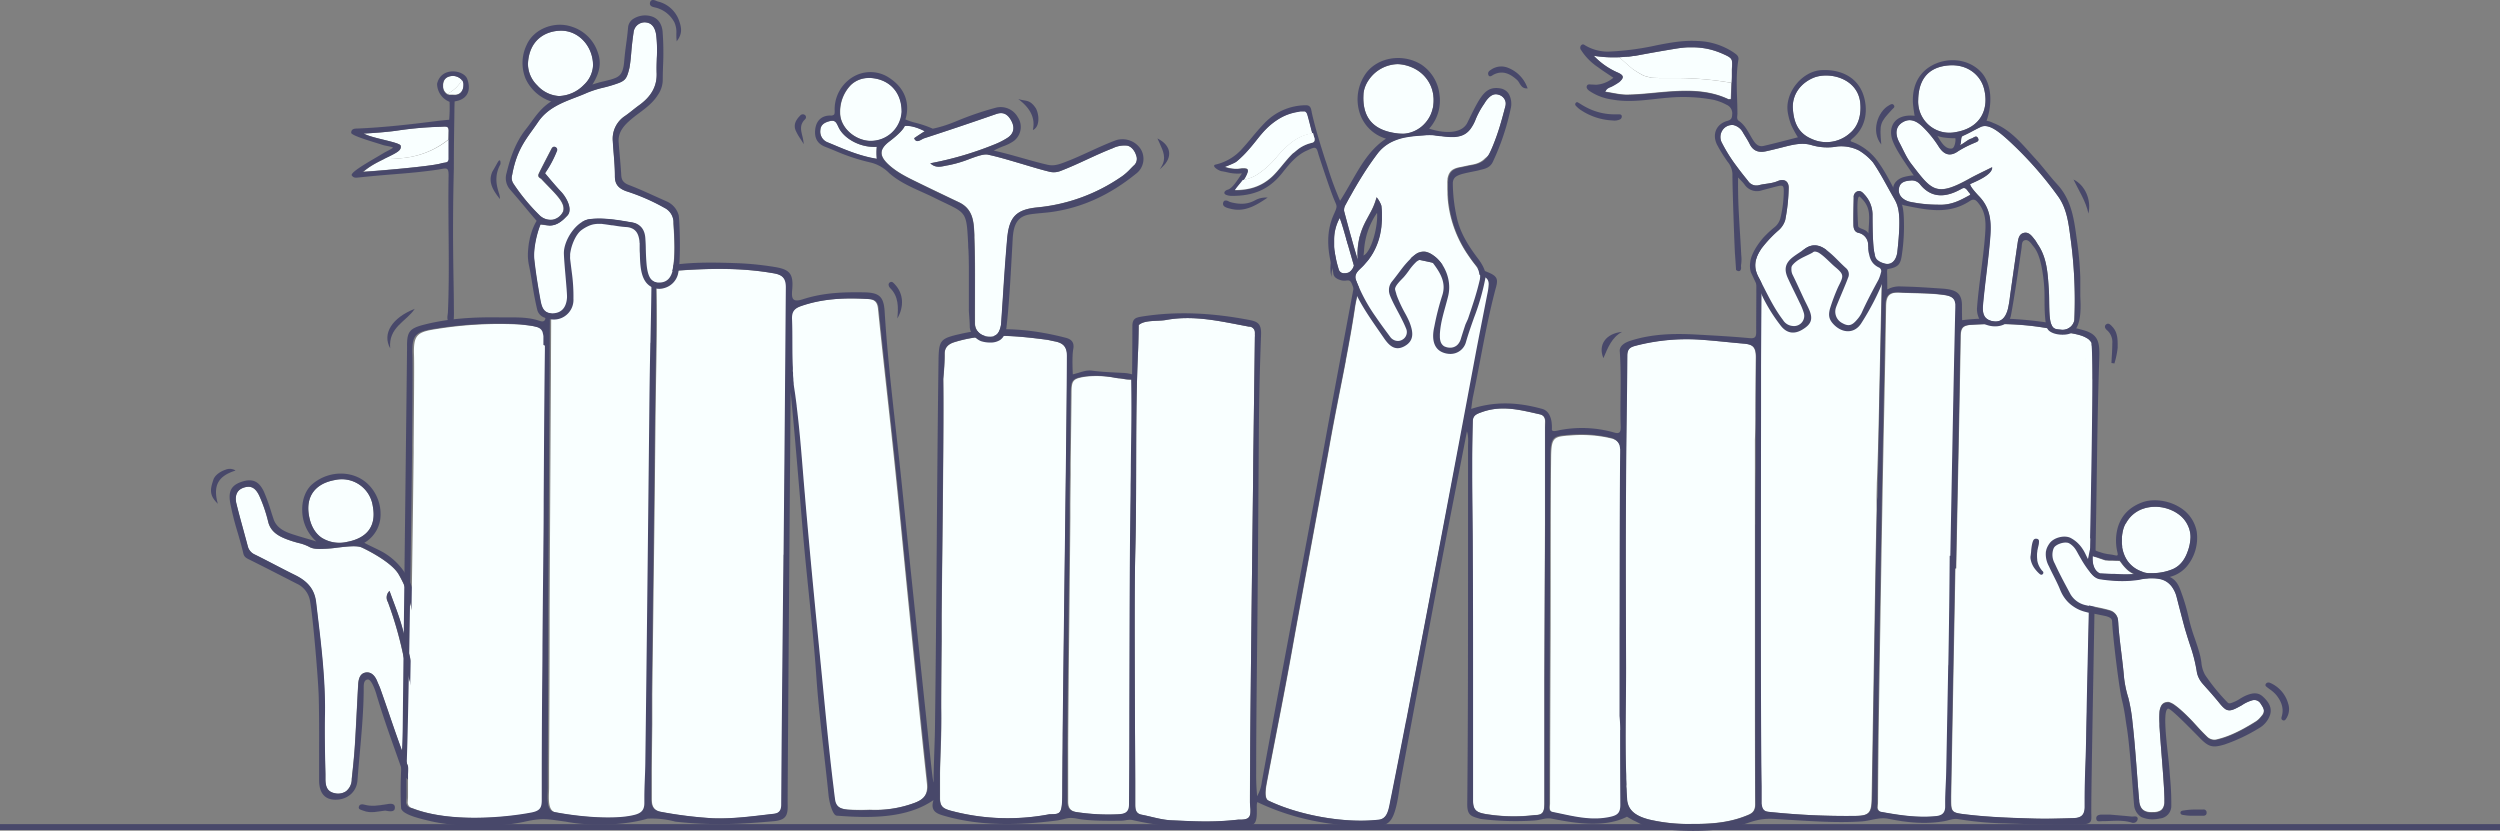 <svg xmlns="http://www.w3.org/2000/svg" viewBox="0 0 837.62 278.31"><rect x="0" y="0" width="837.62" height="278.31" fill="#808080" stroke="none"/><defs><style>.cls-1{fill:#48486a;}.cls-2{fill:#f9ffff;}</style></defs><title>Asset 202</title><g id="Layer_2" data-name="Layer 2"><g id="Layer_1-2" data-name="Layer 1"><rect class="cls-1" y="276.12" width="837.62" height="2"/><path class="cls-2" d="M109,259.28l0,1.55c0,2.18.32,4.36,3,4.92a4.83,4.83,0,0,0,3.92-.63,5.16,5.16,0,0,0,1.9-3.78l0-.32c.4-3.67.81-7.47,1.05-11.22s.44-7.78.64-11.57c.15-2.88.3-5.85.47-8.78.1-1.72.47-3.74,2.46-4.1,1.62-.3,3,.71,3.88,2.85.13.32.28.64.42,1,.24.53.48,1.08.68,1.64,1,2.86,2,5.68,2.92,8.4,2.14,6.25,4.17,12.15,6.71,18.43.83,2,2.93,3.69,5.33,2.85h0a4.39,4.39,0,0,0,2.78-2.19c.86-1.84-.08-4.19-.58-5.45-.12-.3-.21-.53-.26-.7-1.39-4.77-2.82-9.61-4.21-14.29q-1.18-4-2.35-7.94c-1-3.56-1.91-7.22-2.75-10.77a124.51,124.51,0,0,0-5-17.28l-.08-.2a3,3,0,0,1,.37-3.52l.17-.2.09.25c.4,1.12.82,2.26,1.23,3.35.92,2.48,1.88,5,2.64,7.61.85,2.88,1.59,5.85,2.31,8.72.48,1.92,1,3.9,1.5,5.84a4.54,4.54,0,0,1,.11.66,1.79,1.79,0,0,0,.43,1.24,1.14,1.14,0,0,0,.89.13,2.5,2.5,0,0,0,2.39-2.28,14.37,14.37,0,0,0-.43-4.3c-.73-2.78-1.41-5.61-2.06-8.35-.94-3.93-1.91-8-3.06-12a37.82,37.82,0,0,0-2.93-6.35c-2.58-4.54-12.32-9-12.42-9.06-1.57-.74-5.1-.31-8.23.06a41.15,41.15,0,0,1-4.21.38c-2.66.17-4.09,0-5.28-.72a14.64,14.64,0,0,0-3.42-1.22,38.79,38.79,0,0,1-3.76-1.17c-2.84-1.06-5.58-2.51-6.42-5.9a48.56,48.56,0,0,0-3-8.77c-1-2.05-2.09-3-3.61-3a5.27,5.27,0,0,0-1.86.39c-2.87,1.09-2.5,4-2.21,5.19.71,2.93,1.53,5.89,2.31,8.75.49,1.79,1,3.64,1.48,5.47a4.14,4.14,0,0,0,2.36,2.92c2.24,1.1,4.49,2.27,6.67,3.4s4.47,2.32,6.73,3.43c4.5,2.22,6.64,5,7.14,9.2q.23,1.94.46,3.89c1.31,10.94,2.67,22.26,2.43,33.54C108.68,245.92,108.84,252.71,109,259.28Z"/><path class="cls-2" d="M116.27,181.56c3.49-.64,6-2,7.45-4.14s1.78-4.64,1.19-7.83a10.49,10.49,0,0,0-12.69-8.77c-6.64,1.19-9.81,5.52-8.71,11.88.59,3.39,2,5.89,4.21,7.43A11.15,11.15,0,0,0,116.27,181.56Z"/><path class="cls-1" d="M141.87,235.77l-1.58-5.25c0-.15-.1-.31-.15-.47-.35-1-.66-1.93.73-2.5,3.15-1.3,4.21-3.82,3.22-7.72-.49-1.95-1-3.93-1.45-5.85-1.34-5.46-2.72-11.1-4.4-16.57A21.72,21.72,0,0,0,128,184.83c-1-.54-2-1-2.93-1.46s-2-.94-3-1.51A10.92,10.92,0,0,0,127.4,174a14,14,0,0,0-3.57-11.24c-4.76-5.22-13.36-5.48-19.16-.57-2.23,1.89-3.51,5.21-3.41,8.87A14.08,14.08,0,0,0,106,181.43c-1.34-.43-2.66-.82-3.94-1.19-1.61-.48-3.14-.92-4.55-1.41-2.21-.76-4.87-2-5.84-4.87-.29-.87-.58-1.76-.85-2.61a60.84,60.84,0,0,0-2.33-6.46c-1.64-3.66-3.9-4.7-7.55-3.46-3.43,1.16-4.5,3.14-3.81,7.06a93.36,93.36,0,0,0,2.5,9.94c.67,2.3,1.36,4.68,1.91,7.06.27,1.15,1.13,1.58,2,2l.21.1c4.38,2.18,8.8,4.45,13.08,6.64l2.55,1.31a7.74,7.74,0,0,1,4.46,5.63c1,5.13,2.81,26.7,2.95,32.34.16,6.36.14,12.82.12,19.06,0,2.87,0,5.83,0,8.75,0,4.31,1.8,6.54,5.32,6.62h.22c4,0,7-2.65,7.31-6.37.23-3,.5-6.1.77-9.07.63-7,1.29-14.34,1.33-21.55,0-.12,0-.24,0-.37,0-1.22,0-2.75,1.32-2.92,1.1-.15,2.31,2.89,2.85,4.7,2.1,7.1,4.32,13.34,6.67,19.94.7,2,1.42,4,2.15,6.07,1.11,3.16,4.49,5.67,8.26,4.41,4.31-2,5.89-3.41,4-9.48C145.38,247.48,143.6,241.53,141.87,235.77ZM106.4,205.71q-.23-1.94-.46-3.89c-.5-4.23-2.63-7-7.14-9.2-2.26-1.11-4.53-2.29-6.73-3.43s-4.43-2.3-6.67-3.4A4.14,4.14,0,0,1,83,182.88c-.48-1.83-1-3.68-1.48-5.47-.79-2.86-1.6-5.82-2.31-8.75-.29-1.2-.66-4.1,2.21-5.19a5.27,5.27,0,0,1,1.86-.39c1.53,0,2.66,1,3.61,3a48.56,48.56,0,0,1,3,8.77c.85,3.39,3.59,4.84,6.42,5.9a38.79,38.79,0,0,0,3.76,1.17,14.64,14.64,0,0,1,3.42,1.22c1.19.69,2.62.88,5.28.72a41.15,41.15,0,0,0,4.21-.38c3.12-.37,6.66-.8,8.23-.06.1,0,9.84,4.52,12.42,9.06a37.82,37.82,0,0,1,2.93,6.35c1.15,4,2.12,8,3.06,12,.65,2.74,1.33,5.57,2.06,8.35a14.37,14.37,0,0,1,.43,4.3,2.5,2.5,0,0,1-2.39,2.28,1.14,1.14,0,0,1-.89-.13,1.79,1.79,0,0,1-.43-1.24,4.54,4.54,0,0,0-.11-.66c-.52-1.94-1-3.92-1.5-5.84-.72-2.87-1.46-5.84-2.31-8.72-.76-2.57-1.71-5.13-2.64-7.61-.41-1.1-.83-2.23-1.23-3.35l-.09-.25-.17.2a3,3,0,0,0-.37,3.52l.08.2a124.51,124.51,0,0,1,5,17.28c.84,3.55,1.7,7.22,2.75,10.77q1.17,4,2.35,7.94c1.39,4.68,2.82,9.52,4.21,14.29.05.17.14.41.26.7.5,1.26,1.43,3.61.58,5.45a4.39,4.39,0,0,1-2.78,2.19h0c-2.4.84-4.5-.8-5.33-2.85-2.55-6.28-4.57-12.19-6.71-18.43-.93-2.72-1.9-5.54-2.92-8.4-.2-.56-.44-1.11-.68-1.64-.14-.32-.29-.64-.42-1-.88-2.13-2.26-3.14-3.88-2.85-2,.37-2.36,2.39-2.46,4.1-.17,2.92-.32,5.9-.47,8.78-.19,3.79-.39,7.72-.64,11.57s-.65,7.54-1.05,11.22l0,.32a5.16,5.16,0,0,1-1.9,3.78,4.83,4.83,0,0,1-3.92.63c-2.7-.57-3-2.74-3-4.92l0-1.55c-.15-6.57-.31-13.36-.16-20C109.07,228,107.71,216.65,106.4,205.71Zm-2.89-33c-1.11-6.37,2.07-10.7,8.71-11.88a10.49,10.49,0,0,1,12.69,8.77c.6,3.18.2,5.81-1.19,7.83s-4,3.5-7.45,4.14a11.15,11.15,0,0,1-8.55-1.43C105.52,178.59,104.1,176.09,103.51,172.7Z"/><path class="cls-1" d="M78.62,157.76l.28-.09-.24-.17a3.66,3.66,0,0,0-3.15-.1c-1.56.5-3.47,1.74-4,3.27-1,3-1.51,5,1.07,7.71l.4.42-.14-.56C71.43,162.66,73.16,159.53,78.62,157.76Z"/><path d="M149.11,220.95l-.23-.54-.06.58c-.06.62-.11,1.16-.15,1.66-.31,3.47-.37,4.1-3,6.05a1.65,1.65,0,0,0-.77,1,1.06,1.06,0,0,0,1,1,2.23,2.23,0,0,0,1.14-.5l0,0C149.88,228.33,150.7,224.68,149.11,220.95Z"/><path d="M156.5,258.82a1.55,1.55,0,0,0-1.19-.13l-.41,0c-.81,0-1.63.1-2.43.18l-1,.09h0a2.46,2.46,0,0,1-.72.12,1.53,1.53,0,0,0-1.17.39,1.16,1.16,0,0,0-.13,1c.14.73.67.89,1.23.89a6,6,0,0,0,.71-.06l.36,0,.71-.06c.89-.07,1.8-.14,2.69-.3.44-.08,1.79-.32,1.73-1.38A.93.93,0,0,0,156.5,258.82Z"/><path class="cls-2" d="M515.9,138.83c-6.45-1.45-12.6-3.13-19.26-.81-1.69.59-3.12,1-3.23,3-.11,4.54-.17,8.72-.2,12.68v0q0,.71,0,1.4v0q0,.7,0,1.4v0c0,.48,0,.93,0,1.39v0c0,9.63.15,18.17.19,27.74.06,14.13.09,28.58.09,43q0,10,0,19.87,0,3.83,0,7.63h0q0,2.83,0,5.64c0,.16,0,.32,0,.48q0,2.93,0,5.84h0c0,3.29,1.11,4.06,4.15,4.61a58.12,58.12,0,0,0,16.59.36c2.66,0,3.18-1,3.19-4q0-.14,0-.29c0-2.32,0-5.52,0-9.4,0-3,0-6.38,0-10.09,0-2,0-4.09,0-6.26v-1.43q0-.55,0-1.1v-1.72q0-.54,0-1.08v-.56c0-.16,0-.31,0-.47s0-.49,0-.73c0-2.69,0-5.46,0-8.29.06-16.88.14-35.86.21-52q0-2.62,0-5.14h0q0-2.25,0-4.41c0-.36,0-.71,0-1.06v-1q0-.65,0-1.28v-1.11c0-.4,0-.81,0-1.2v-.06q0-1.3,0-2.55v-.2q0-.63,0-1.25v0c0-5.3,0-9.75,0-13q0-.27,0-.53c0-.38,0-.79,0-1.21C517.74,140.47,517.53,139.19,515.9,138.83Z"/><path class="cls-2" d="M376.27,126.94h0l-1.05-.14-.26,0-1-.14a33.72,33.72,0,0,0-9.94-.49c-4.8.71-5,1.27-5,6.17q-.07,6.77-.16,13.55v.08q-.06,4.78-.12,9.57,0,1.74,0,3.48-.06,4.92-.11,9.84,0,.8,0,1.59c0,1,0,2,0,3-.2,25.3-.58,50.6-.73,75.9v0c0,3.51,0,7,0,10.51v0q0,1,0,2,0,.34,0,.68v.21q0,.64,0,1.29t0,1.18c0,.35,0,.7,0,1.06q0,1.14,0,2.28c0,2.19.81,3.27,3,3.57a70.91,70.91,0,0,0,14.15.72c2.1-.13,3.47-.64,3.49-3.32q.06-14.94.09-29.89v-.49c0-18.28.08-36.57.22-54.85q.05-7.45.14-14.9,0-3.45.08-6.89,0-3.24.08-6.48.06-5,.12-9.91.12-9.44.21-18.88A12.08,12.08,0,0,1,376.27,126.94Z"/><path class="cls-2" d="M498.61,98.79a18.92,18.92,0,0,0,.48-3.44c0-1.67-.85-2.51-3.57-3.36l-.15,0h0l-.15,0h0l-.51-.15h0l-.29-.08h0l-.75-.21h0l-.39-.11h0C487.16,89.67,473,86,466.66,85.8c-1.72.2-3.84.39-5.94.71-2.34.35-3.68,1.27-4,4.07-.54,4.2-2.09,8.29-2.7,12.43-.68,4.61-1.48,9.19-2.33,13.77q-.38,2.06-.78,4.13l0,.15q-.39,2-.79,4.08c-1.49,7.6-3,15.19-4.39,22.81q-.35,2-.71,4-.48,2.69-1,5.37c-3.65,20.29-7.51,40.58-11.14,60.86-2.32,12.95-4.91,25.92-7.4,38.85l-.9,4.7-.08.43q-.1.52-.18,1a17.9,17.9,0,0,0-.25,2.43c0,1.5.29,2.35,1,2.68,10.83,5.18,26.07,7.58,36.4,6.44,3.79,0,3.88-3.84,4.73-7.71q2.51-12.7,5-25.42Q483,179.74,494.87,117.93C496.1,111.55,497.38,105.17,498.61,98.79Z"/><path class="cls-2" d="M418.68,109.45h-.08l-.14,0c-9.16-1.69-18.26-4-27.73-2.24-2.89.53-7.22-.1-9.21,1.73,0,0-.07,5.76-.21,8.73-1,22.21-.36,44.44-.92,66.66-.24,9.46-.22,18.92-.21,28.38q0,17.91.12,35.83v0q0,6.82.06,13.61,0,3.66,0,7.32c0,1.59.08,3.12,2.12,3.51,3.35.64,6.68,1.74,10,1.88,7.33.32,13.65.79,22.47-.23,2.75.07,4-.34,4-2.73,0-.25,0-.52,0-.81-.08-.82-.16-1.65-.16-2.48,0-4.4,0-10.22.08-16.9,0-6.51.11-13.82.19-21.43.29-29.69.73-63.77.8-71q0-5.09.11-10.17,0-3.13.08-6.26,0-2.7.07-5.4.05-3.81.1-7.62.12-8.5.22-17c0-.26,0-.53,0-.79a6.36,6.36,0,0,0,0-.64A1.94,1.94,0,0,0,418.68,109.45Z"/><path class="cls-2" d="M259.37,91.58,258,91.36c-11.41-1.84-22.84-1.34-34.29-.42-2.58.21-3.79,1.42-3.73,4.38.17,9.21.09,18.43-.08,27.64-.29,16.18-.39,32.36-.58,48.54-.11,9.51-.47,37.5-.76,61.19v.08l0,1.5v.3l0,2.88v3.7l0,1.48v.09c-.07,5.77-.12,11-.17,15.31V261c0,.41,0,.81,0,1.2v2.41q0,.49,0,.95v1.79q0,.11,0,.21c0,2.19.37,4,3.28,4.53a137,137,0,0,0,17.35,2.09c6.9.25,13.65-.73,20.44-1.5,1.57-.18,2.5-.93,2.51-3.05q.09-15.28.23-30.57.1-11.7.22-23.39.15-14.88.3-29.77c.29-29.8.53-59.61.95-89.41C263.52,93.21,262.27,92.1,259.37,91.58Z"/><path class="cls-2" d="M304.49,203.43c-1.68-16.73-3.24-33.47-5-50.2q-1.09-10.5-2.26-21-.8-7.29-1.59-14.58-.76-7.09-1.48-14.18c-.24-2.34-1.22-3.14-3.22-3.27l-1-.06h0c-7.38-.39-14.67-.05-21.77,2.42-2.27.79-3.16,1.88-3.05,4.35.23,5.45,0,10.84.28,16.31q0,.31,0,.62t0,.62q0,.4.06.8c0,.15,0,.31,0,.46q.05.61.11,1.23l0,.4q.05.47.11,1l0,.4c.06.44.12.87.18,1.31q.16,1,.3,2c.07.49.14,1,.2,1.48l.07.53q.13,1,.25,1.93v.07q.13,1,.24,2c1,8.67,1.64,17.44,2.37,26.15l.09,1h0q.38,4.45.77,8.91h0c1.44,16.26,3,32.52,4.63,48.76,1.28,12.92,2.43,25.86,4,38.75h0q.17,1.45.36,2.89l0,.17q.19,1.51.39,3h0c.39,2.95,2.39,3.3,4.44,3.52a70.71,70.71,0,0,0,7.42.06A38,38,0,0,0,306,269.16c3.06-1.06,4.57-2.43,4.61-5.37a11.05,11.05,0,0,0-.07-1.36C308.41,242.77,306.46,223.1,304.49,203.43Z"/><path class="cls-2" d="M353.34,114.37c-.92-.17-1.83-.43-2.76-.55-10.32-1.35-20.63-2.35-30.83.85-1.87.59-3.24,1.7-3.21,3.86,0,2.82-.21,5.66-.46,8.47.21,15.1-.26,50-.56,79.17v4.56q0,2.1,0,4.14v0c-.08,8.48-.13,16.17-.14,22.33,0,2.36,0,4.73,0,7.1s-.11,4.62-.19,6.93c-.08,2.6-.17,5.2-.22,7.79h0q0,1,0,2v.27q0,.87,0,1.73c0,.15,0,.3,0,.46,0,.54,0,1.07,0,1.61,0,.17,0,.34,0,.51q0,1,0,2.07h0c.07,2.59,1.16,3.25,3.43,3.92a73.78,73.78,0,0,0,33.27,1.24c3.85-.07,4.28.15,4.3-8,0-2.82,0-6.68.07-11.32,0-2,0-4.11.06-6.36v-1c.09-8.35.2-18.33.33-29q0-2.54.06-5.12c.44-35.82,1-77.69,1.1-92.75C357.53,116,356,114.87,353.34,114.37Z"/><path class="cls-2" d="M218.63,79.13v-.3s0-.06,0-.09v-.06s0-.07,0-.1v0s0-.09,0-.12v-.62l0-.11v0l0-.11v0l0-.11v0l0-.11v0l0-.11v0l0-.11v0l0-.11h0l-.05-.11h0l-.06-.11h0a2.66,2.66,0,0,0-1.74-1.1h0l-.28-.06c-8.53-1.62-16.15-2.17-24.45-1-6,.86-7.33,1.9-7.25,8,0,.86-.08,16.76-.19,37v2.53c-.18,32-.42,73.35-.45,84,0,16.85-.09,34.06-.18,51q0,3.24,0,6.46v.11c0,1-.08,2.17-.08,3.31,0,2.51.35,4.9,2.58,5.15,7.92,1.52,20,2.62,26.64.87,2.26-.59,3.27-1.65,3.21-4.16q0-.82,0-1.64c0-3.83.27-7.66.32-11.49.37-27.22,1.25-107.92,1.37-121.05q.06-6.12.17-12.23.06-3.78.14-7.55c.23-11.86.53-23.71.7-35.57Z"/><path class="cls-2" d="M701.16,126.56q0-.54,0-1.06c0-4.52-.08-7.83-.22-9.5,0-.26,0-.47-.07-.65s0-.2,0-.28a1.27,1.27,0,0,0-.05-.19l0-.06-.18-.26-.06-.08-.13-.17-.08-.09-.13-.15-.08-.08-.15-.14-.08-.08-.16-.14-.08-.06-.2-.14-.06,0a6.46,6.46,0,0,0-.57-.34h0c0,3.18,0,6.36-.09,9.53.08-3.17.11-6.35.09-9.53-2-1.09-4.82-1.34-6.9-1.85-10.51-2.59-20.72-3.06-31.52-2.38-2.87.18-3.45,1.16-3.49,4-.41,25.79-1,51.82-1.5,77.61h-.28q-.62,33.55-1.24,67.1-.08,4.63-.17,9.26c0,.52,0,1,0,1.42,0,4.12.52,4.13,5.57,4.72,7.39.87,14.82,1.11,22.25,1.32,4.38.13,8.76,0,13.14-.14,2.44-.07,3.81-.84,3.85-3.74q0-.14,0-.29,0-1.46,0-2.93c0-6.83.43-13.66.52-20.49,0-1.86.08-4.76.16-8.46v-.25c.27-12.91.8-35.32,1.25-57.52h0c.41-20.44.75-40.68.75-53.16Q701.16,126.89,701.16,126.56Z"/><path class="cls-2" d="M655.35,103.18c0-.14,0-.27,0-.39v-.09c0-.12,0-.25,0-.36v0c0-.12,0-.23,0-.33v-.07c0-.11,0-.21-.05-.32v0c0-.09,0-.19-.06-.27v-.05c0-.09-.06-.19-.09-.27v0l-.1-.24v0l-.12-.24v0l-.14-.21h0l-.16-.2h0a2.75,2.75,0,0,0-.39-.35h0a3.32,3.32,0,0,0-.47-.29h0a4.52,4.52,0,0,0-.55-.23h0a9.17,9.17,0,0,0-1.68-.38c-4.94-.72-9.91-.54-14.86-.83-3.67-.21-4.67,1.06-4.73,4.5-.3,20.45-.79,40.91-1.16,61.36q-.54,29.86-1,59.73-.11,6.52-.21,13-.26,16.15-.35,32.3c0,.44-.08.94-.08,1.42a1.55,1.55,0,0,0,1.43,1.75c6.05,1.11,12.13,2,18.31,1.41,2-.2,3.13-1,3.07-3.41q0-.71,0-1.42c0-3.31.28-6.62.34-9.93q.21-10.69.41-21.39.14-7.19.27-14.37.34-18.33.68-36.66h.21C654.21,158.56,654.69,130.87,655.35,103.18Z"/><path class="cls-2" d="M629.61,133.56c.12-5.74.23-11.32.35-16.82.19-9,.39-17.73.6-26.47q0-.15,0-.29c0-2.93-.74-4.33-4-4.85h0l-1.7-.26-1.45-.2h0a111.09,111.09,0,0,0-32.08.53c-1.05.17-1.23.5-1.23,1.58,0,11.87-.12,23.74-.18,35.61q0,4.88,0,9.76,0,1.64,0,3.39c0,36.24-.18,104.21.19,127.89v.66q0,.26,0,.5v4.64c.18,1.35.46,2.56,2.27,2.75a245,245,0,0,0,29.37,1.39c4.49-.06,5.2-1.16,5.31-5.57.06-2.48.09-5,.13-7.45.45-27.35.91-54.69,1.2-72.51.12-5.88.23-11.53.34-17v-.25l0-1,0-2,0-1.11.1-4.79C629.24,151.8,629.42,142.49,629.61,133.56Z"/><path class="cls-2" d="M182.6,115.07c0-.09,0-.19,0-.28s0-.12,0-.18,0-.38,0-.56v-.13c0-.09,0-.18,0-.27v-.15c0-.09,0-.17,0-.26v-.13l0-.25v-.1a7.43,7.43,0,0,0-.15-.83h0l-.06-.22,0-.07-.07-.2,0-.07-.08-.19,0,0a2.76,2.76,0,0,0-.48-.72l0,0-.14-.13,0,0-.15-.12,0,0a3.87,3.87,0,0,0-.86-.46l0,0-.23-.08-.06,0-.26-.08h0a13.32,13.32,0,0,0-1.39-.31h0c-.86-.15-1.9-.28-3.14-.42q-1.06-.12-2.12-.17a132.66,132.66,0,0,0-27.15,1.56c-6.7,1-7.78,2.06-7.54,8.94.1,2.86,0,14.72-.13,30.31q0,1.06,0,2.14v.05c-.06,5.12-.12,10.6-.19,16.26-.2,15.58-.45,32.56-.7,47.3-.11,6.24-.21,12.07-.31,17.22-.14,7.15-.27,13-.38,16.8-.08,2.63-.16,5.25-.24,7.88,0,.73,0,1.46-.06,2.19v.4q0,.93,0,1.87c0,.2,0,.41,0,.61q0,.88,0,1.77c0,.21,0,.43,0,.64q0,1.19,0,2.37c0,.46-.07,1-.08,1.53a2,2,0,0,0,1.66,2.28c12.69,5,31.79,3.21,40.52,1.48,2.47-.49,3.24-1.39,3.23-4,0-2,0-4.2,0-6.55,0-8.14,0-18.09.11-28.13,0-5.8.08-11.63.13-17.17.15-17.46.31-32,.31-33.34q.05-7.88.1-15.76,0-8.19.1-16.37.11-16.77.3-33.54c0-.21,0-.41,0-.61s0-.15,0-.22,0-.24,0-.36,0-.18,0-.26,0-.19,0-.29,0-.18,0-.27S182.6,115.15,182.6,115.07Z"/><path class="cls-2" d="M542.86,220.65q0-5,0-9.95s0-39.28.21-58.92c0-.2,0-.39,0-.57v0c0-.19,0-.35,0-.52v-.06c0-.16,0-.31-.07-.45v-.07q0-.21-.09-.41l0-.06q-.06-.2-.12-.38l0,0c0-.12-.1-.24-.16-.36v0a3.64,3.64,0,0,0-.42-.65h0l-.25-.27,0,0-.27-.24,0,0-.3-.21,0,0-.33-.19h0l-.36-.18h0c-.18-.08-.37-.15-.56-.21l-.15,0-.54-.15-.06,0-.59-.14a44,44,0,0,0-12.32-.78c-5.76.44-6.69.38-6.77,7.17-.2,17.25-.1,34.5-.15,51.76q0,8.56-.06,17.12v.06q-.09,23.63-.15,47.27c0,.4-.07.88-.07,1.34,0,.77.18,1.48,1.15,1.67,6.43,1.29,12.8,3.14,19.52,1.6,2.42-.56,3.2-1.48,3.19-4q-.07-11.44-.07-22.88,0-1.08,0-2.15,0-2.21,0-4.43,0-.44,0-.87Q542.85,230,542.86,220.65Z"/><path class="cls-2" d="M588.14,140.73q0-10.5.12-21c0-3.73-1.23-4.39-4.27-4.64-4.93-.41-9.85-1-14.79-1.33a68,68,0,0,0-21.06,2c-1.87.48-2.94,1-3,3.34-.11,14.06-.36,28.34-.44,42.4-.12,20.72,0,41.43,0,62.15,0,11.35-.3,23.14,0,34.68q0,1.08.07,2.16l0,.44q0,.92.07,1.84c0,.35,0,.69,0,1s0,.9.07,1.35q.07,1.24.14,2.48c.25,3.78,2.71,5.7,7.25,6.92a57.87,57.87,0,0,0,14.7,1.52c6,.05,12.08-.39,17.79-2.66,1.75-.7,3.28-1.17,3.26-4-.06-10.58-.08-25.63-.08-39.5,0-19,0-35.77,0-35.77q0-6.8,0-13.61,0-2.41,0-4.82,0-9.37,0-18.75,0-4.83,0-9.66Q588.12,144,588.14,140.73Z"/><path class="cls-1" d="M702.56,156.58c.18-13.14.36-23.49.8-36.62.17-5.16-.23-7.89-5.16-9.29-11.91-3.38-28.31-4.92-40.79-3.4,0,0-.06-1.16-.06-4.91,0-4.54-2.41-5.39-6.92-5.69-5.89-.38-7.73-.55-13.63-.7a8.44,8.44,0,0,0-4.45,1c-.07-2.35.14-12.3-1.29-12.71a48.78,48.78,0,0,0-7.18-1.4,107,107,0,0,0-32.79.38c-2,.33-2.87,1-2.78,3.43.27,8.15.08,16.32.1,24.49,0,1.53-.19,2.33-2.17,2.14-5.88-.56-11.79-.87-17.69-1.2-7.56-.42-15.06-.28-22.37,2.1-2.1.68-3.75,1.89-3.46,3.72.61,9.56,0,16.7.29,24.93,0,1.41,0,2.72-2.1,2.09a39.41,39.41,0,0,0-18.23-.85c-.74.13-2.77.8-2.73-.22.22-5.31-2.08-6.55-3.21-6.86-7.8-2.18-15.65-2.72-23.82,0,.26-1.77.36-2.94.6-4.08,2.58-12.25,4.46-24.64,7.73-36.74.73-2.71.37-3.72-2.79-5-13-5.33-30.37-7.75-35.48-7.34-2.59.21-7.25,1.72-7.79,3.63-.29,1-1.12,6-1.31,7.08-3.23,17.33-6.51,34.66-9.67,52-7,38.42-14.41,76.85-21.42,115.27a13,13,0,0,1-1.59,4.94,74.24,74.24,0,0,1-.32-7.89c0-19.52.32-39.05.48-58.57q.22-25.9.39-51.81c.08-12.16.19-20.54.77-36.47.13-3.55-1.21-4.29-3.83-4.8-12-2.32-24.11-3.11-36.29-1.14-2.07.34-3,.8-3,3.26q0,8-.1,16.08a11.76,11.76,0,0,0-2.81-.48c-3.54-.18-7.1-.3-10.61-.76-2.25-.3-4.08.73-6.44,1.23,0,0-.32-6,.14-8.34s-.56-3.39-2.44-3.89c-11.56-3-23.27-4-35-1.39-7.24,1.64-7.6,2-7.7,9.49-.54,40.85-.64,81.7-1.18,122.55-.06,4.85-.47,13.42-.47,18.28-.35,0-2-17.71-2.79-24.72q-3.85-36.36-7.61-72.73c-2-20.11-4.75-40.18-6-60.37-.32-5.17-2-6.29-7.14-6.36-7-.1-13.49.15-20.16,2.3-3.75,1.21-3.91-.27-3.66-3.24.44-5.18-.72-6.73-5.94-7.56a101.89,101.89,0,0,0-12.65-1.27c-8.26-.28-16.55-.45-24.73,1.15-1.17.23-1.84-.21-1.77-1.48.2-3.41.62-8,.5-11.36-.13-3.69-13.22-4.52-19.69-4.85-5-.26-11.71.76-16.2,3.28a3.35,3.35,0,0,0-2,3.56c.11,9-.08,18-.16,27,0,1.38,0,2.75-2.11,2-4.24-1.44-8.69-1.06-13-1.13-8.62-.14-17.24.29-25.65,2.45-4.92,1.26-5.72,2.42-5.65,7.5,0,2.24-1.15,98.32-1.45,127.3-.09,8.64-1.06,18.43-.55,27.08.13,2.3,7.15,3.79,9.31,4.32,9.19,2.24,23,2.34,32.17.3,6.27-1.39,7.5-.81,13.7,0,9.38,1.79,20.8,1,27.34-1a30.56,30.56,0,0,1,9.38,1c12.28,1.38,22.1.82,32.78-.13,4.1-.37,5-1.7,4.84-5.75-.07-1.65,1-138.76,1-138.1,1.29,13,2.93,32.87,4,45.84,1.4,16.63,3.49,33.19,4.64,49.85.91,13.21,2.77,26.38,4.08,39.57.19,1.88,1.26,6.61,2.75,6.72,10,.75,23.11,1.24,32.4-5.23-1.19,3.74,1.14,4.57,3.6,5.28,12.28,3.53,24.79,3.15,37.2,1.64,3.68-.45,3.92-1.39,7.5-.66,3.77.77,10.79.7,14.57.66,1.27,0,2.43-.51,3.82-.22a93.3,93.3,0,0,0,21.71,2.42c5.44-.14,12.51-.13,18-.75,3-.34,1.39-6.59,2.12-7.68,17.5,8.38,33.93,8.13,40.15,8,3.88-.09,5.2-2,6.32-6.41.78-3.09,1.09-6.3,1.67-9.44q6.26-33.66,12.57-67.3c3-16.13,6.4-32.94,9.49-49.06.6,1.56.37,3.76.37,5.26q0,20.25,0,40.51c0,26.41,0,52.81-.26,79.22,0,3.76,1.44,4,4.48,4.85a94.24,94.24,0,0,0,18,.53c2.33-.19,3.47-.88,5.5-.67,5.79,1.06,17.25,3.64,25.53-.6,0,0,1.93,1.13,2.46,1.37,1.72.76,3.38,1.93,5.18,2.21,10.19,1.58,23.12,1.93,32.95-1.52,5.27-1.85,7.57-1.38,12.87-1.07,8.34.49,16.7,1.13,25.1.59,3-.19,5.91-1.52,9.07-.88,6.13,1.26,12.32,1.89,18.58.81,1.6-.28,3.1-1,4.85-.69a108.69,108.69,0,0,0,15.53,1.41c8.62.3,17.21.6,25.85.34,3.24-.1,3.21-1.13,3.15-3.18C700.49,269.1,702.08,191.51,702.56,156.58Zm-520-40.71c0,.09,0,.17,0,.26s0,.24,0,.36,0,.14,0,.22,0,.4,0,.61q-.2,16.77-.3,33.54-.05,8.19-.1,16.37,0,7.88-.1,15.76c0,1.34-.17,15.88-.31,33.34,0,5.54-.09,11.37-.13,17.17-.07,10-.11,20-.11,28.13,0,2.35,0,4.54,0,6.55,0,2.56-.76,3.46-3.23,4-8.73,1.72-27.83,3.56-40.52-1.48a2,2,0,0,1-1.66-2.28c0-.53.08-1.07.08-1.53q0-1.19,0-2.37c0-.21,0-.43,0-.64q0-.88,0-1.77c0-.2,0-.41,0-.61q0-.93,0-1.87v-.4c0-.73,0-1.46.06-2.19.08-2.63.16-5.25.24-7.88.11-3.8.24-9.65.38-16.8.1-5.16.21-11,.31-17.22.25-14.74.5-31.72.7-47.3.07-5.66.14-11.14.19-16.26v-.05q0-1.08,0-2.14c.16-15.59.23-27.46.13-30.31-.25-6.88.83-7.9,7.54-8.94a132.66,132.66,0,0,1,27.15-1.56q1.06.05,2.12.17c1.24.14,2.28.27,3.14.42h0a13.32,13.32,0,0,1,1.39.31h0l.26.08.06,0,.23.08,0,0a3.87,3.87,0,0,1,.86.46l0,0,.15.12,0,0,.14.13,0,0a2.76,2.76,0,0,1,.48.72l0,0,.08.19,0,.07.07.2,0,.07.06.22h0a7.43,7.43,0,0,1,.15.83v.1l0,.25v.13c0,.08,0,.17,0,.26v.15c0,.09,0,.18,0,.27V114q0,.27,0,.56c0,.06,0,.12,0,.18s0,.18,0,.28,0,.16,0,.24,0,.18,0,.27S182.6,115.78,182.6,115.88Zm35.33-1q-.07,3.78-.14,7.55-.1,6.12-.17,12.23c-.12,13.13-1,93.83-1.37,121.05-.05,3.83-.32,7.66-.32,11.49q0,.82,0,1.64c.06,2.51-.95,3.56-3.21,4.16-6.66,1.75-18.72.65-26.64-.87-2.23-.25-2.58-2.64-2.58-5.15,0-1.14.08-2.31.08-3.31v-.11q0-3.22,0-6.46c.09-16.93.13-34.14.18-51,0-10.68.27-52.07.45-84v-2.53c.11-20.23.2-36.12.19-37-.08-6.09,1.3-7.13,7.25-8,8.3-1.2,15.92-.65,24.45,1l.28.06h0a2.66,2.66,0,0,1,1.74,1.1h0l.06.11h0l.05.11h0l0,.11v0l0,.11v0l0,.11v0l0,.11v0l0,.11v0l0,.11v0l0,.11v.76s0,.07,0,.1v0s0,.08,0,.11v.45C218.46,91.14,218.16,103,217.93,114.85Zm44.6,71q-.15,14.88-.3,29.77-.12,11.7-.22,23.39-.14,15.28-.23,30.57c0,2.12-.94,2.88-2.51,3.05-6.79.77-13.54,1.75-20.44,1.5A137,137,0,0,1,221.47,272c-2.92-.48-3.27-2.33-3.28-4.53q0-.11,0-.21v-1.79q0-.45,0-.95v-2.41c0-.39,0-.79,0-1.2V258c0-4.3.1-9.54.17-15.31v-.09l0-1.48v-3.7l0-2.88v-.3l0-1.5v-.08c.28-23.69.65-51.68.76-61.19.19-16.18.29-32.36.58-48.54.17-9.21.25-18.43.08-27.64-.06-3,1.16-4.17,3.73-4.38,11.45-.91,22.88-1.42,34.29.42l1.38.23c2.91.52,4.16,1.63,4.11,4.86C263.06,126.25,262.82,156,262.53,185.85ZM306,269.16a38,38,0,0,1-14.36,2.22,70.71,70.71,0,0,1-7.42-.06c-2.05-.23-4.06-.57-4.44-3.52h0q-.2-1.51-.39-3l0-.17q-.18-1.45-.36-2.89h0c-1.55-12.89-2.71-25.83-4-38.75-1.61-16.25-3.19-32.5-4.63-48.76h0q-.4-4.46-.77-8.91h0l-.09-1c-.74-8.72-1.36-17.49-2.37-26.15q-.12-1-.24-2V136q-.12-1-.25-1.93l-.07-.53c-.07-.49-.13-1-.2-1.48q-.15-1-.3-2c-.07-.44-.13-.87-.18-1.31l0-.4q-.06-.48-.11-1l0-.4q-.06-.61-.11-1.23c0-.15,0-.31,0-.46s0-.53-.06-.8,0-.41,0-.62,0-.41,0-.62c-.28-5.47-.06-10.86-.28-16.31-.1-2.47.79-3.56,3.05-4.35,7.11-2.48,14.39-2.82,21.77-2.42h0l1,.06c2,.12,3,.92,3.22,3.27q.71,7.09,1.48,14.18.79,7.29,1.59,14.58,1.15,10.49,2.26,21c1.74,16.72,3.29,33.47,5,50.2,2,19.67,3.93,39.34,6.06,59a11.05,11.05,0,0,1,.07,1.36C310.57,266.73,309.06,268.1,306,269.16ZM356.42,212q0,2.58-.06,5.12c-.13,10.68-.25,20.65-.33,29v1c0,2.25,0,4.38-.06,6.36,0,4.64-.07,8.5-.07,11.32,0,8.16-.45,7.94-4.3,8a73.78,73.78,0,0,1-33.27-1.24c-2.28-.67-3.36-1.33-3.43-3.92h0q0-1,0-2.07c0-.17,0-.34,0-.51,0-.54,0-1.07,0-1.61,0-.15,0-.3,0-.46q0-.87,0-1.73V261q0-1,0-2h0c.05-2.6.14-5.2.22-7.8.07-2.31.14-4.62.19-6.93s.06-4.73,0-7.1c0-6.16.06-13.85.14-22.33v0q0-2,0-4.14v-4.56c.3-29.13.77-64.07.56-79.17.25-2.81.49-5.65.46-8.47,0-2.16,1.34-3.27,3.21-3.86,10.19-3.2,20.51-2.2,30.83-.85.93.12,1.84.38,2.76.55,2.71.5,4.2,1.63,4.18,4.88C357.43,134.31,356.86,176.18,356.42,212ZM379,146.07q-.06,5-.12,9.91,0,3.24-.08,6.48,0,3.45-.08,6.89-.08,7.45-.14,14.9c-.13,18.28-.17,36.57-.22,54.85v.49q0,14.94-.09,29.89c0,2.67-1.38,3.19-3.49,3.32a70.91,70.91,0,0,1-14.15-.72c-2.14-.3-3-1.37-3-3.57q0-1.14,0-2.28c0-.35,0-.7,0-1.06s0-.79,0-1.18,0-.86,0-1.29v-.21q0-.34,0-.68,0-1,0-2h0c0-3.5,0-7,0-10.49v-.06c.15-25.3.53-50.6.73-75.9,0-1,0-2,0-3q0-.8,0-1.59,0-4.92.11-9.84,0-1.74,0-3.48.06-4.78.12-9.57v-.08q.09-6.77.16-13.55c.05-4.9.23-5.46,5-6.17a33.72,33.72,0,0,1,9.94.49l1,.14.26,0,1.05.14h0a12.08,12.08,0,0,0,3,.25Q379.15,136.63,379,146.07Zm41.44-33.27q-.1,8.5-.22,17-.05,3.81-.1,7.62,0,2.7-.07,5.4,0,3.13-.08,6.26-.06,5.09-.11,10.17c-.06,7.25-.5,41.32-.8,71-.08,7.61-.14,14.92-.19,21.43,0,6.67-.08,12.5-.08,16.9,0,.83.08,1.66.16,2.48,0,.29,0,.56,0,.81,0,2.4-1.22,2.81-4,2.73-8.83,1-15.15.54-22.47.23-3.37-.15-6.7-1.24-10-1.88-2-.39-2.12-1.93-2.12-3.51q0-3.66,0-7.32,0-6.8-.06-13.6v0q-.08-17.91-.12-35.83c0-9.46,0-18.92.21-28.38.56-22.22-.11-44.45.92-66.66.14-3,.21-8.73.21-8.73,2-1.83,6.31-1.2,9.21-1.73,9.46-1.72,18.56.55,27.73,2.24l.14,0h.08a1.94,1.94,0,0,1,1.77,1.92,6.36,6.36,0,0,1,0,.64C420.48,112.27,420.47,112.54,420.46,112.8Zm50.64,128.75q-2.45,12.71-5,25.42c-.85,3.87-.94,7.67-4.73,7.71-10.33,1.14-25.57-1.26-36.4-6.44-.7-.32-1-1.18-1-2.68a17.9,17.9,0,0,1,.25-2.43q.08-.47.18-1l.08-.43.9-4.7c2.49-12.93,5.08-25.9,7.4-38.85,3.63-20.29,7.48-40.57,11.14-60.86q.48-2.69,1-5.37.35-2,.71-4c1.35-7.63,2.9-15.21,4.39-22.81q.4-2,.79-4.08l0-.15q.4-2.06.78-4.13c.85-4.58,1.65-9.16,2.33-13.77.62-4.14,2.17-8.23,2.7-12.43.36-2.8,1.71-3.72,4-4.07,2.1-.32,4.22-.51,5.94-.71,6.31.25,20.51,3.87,26.43,5.5h0l.39.11h0l.75.21h0l.29.08h0l.51.15h0l.15,0h0l.15,0c2.71.85,3.55,1.68,3.57,3.36a18.92,18.92,0,0,1-.48,3.44c-1.24,6.39-2.51,12.76-3.74,19.15Q483,179.74,471.11,241.55Zm46.61-98.61q0,.26,0,.53c0,3.24,0,7.69,0,13v0q0,.62,0,1.25v.2q0,1.25,0,2.55v0c0,.42,0,.82,0,1.22v1.11q0,.64,0,1.28v1c0,.35,0,.7,0,1.06q0,2.15,0,4.41h0q0,2.51,0,5.14c-.07,16.18-.15,35.16-.21,52,0,2.83,0,5.6,0,8.29q0,.37,0,.73c0,.16,0,.31,0,.47v.56q0,.54,0,1.08v1.72q0,.55,0,1.1v1.43c0,2.17,0,4.26,0,6.26,0,3.7,0,7.1,0,10.09,0,3.88,0,7.08,0,9.4q0,.15,0,.29c0,3-.54,4-3.19,4a58.12,58.12,0,0,1-16.59-.36c-3-.55-4.16-1.31-4.15-4.61h0q0-2.91,0-5.84c0-.16,0-.32,0-.48q0-2.82,0-5.64h0q0-3.81,0-7.63,0-9.9,0-19.87c0-14.43,0-28.88-.09-43,0-9.57-.2-18.11-.19-27.74v0c0-.47,0-.93,0-1.38v-.06q0-.69,0-1.4v0q0-.7,0-1.4v0c0-4,.09-8.16.2-12.7.11-2,1.54-2.38,3.23-3,6.66-2.32,12.81-.64,19.26.81,1.64.37,1.84,1.65,1.84,2.9C517.74,142.14,517.72,142.56,517.72,142.94Zm25.13,101.66q0,1.08,0,2.15,0,11.44.07,22.88c0,2.52-.77,3.45-3.19,4-6.72,1.55-13.09-.31-19.52-1.6-1-.2-1.15-.91-1.15-1.67,0-.46.07-.94.07-1.34q0-23.63.15-47.27v-.06q0-8.56.06-17.12c.05-17.25,0-34.51.15-51.76.08-6.79,1-6.73,6.77-7.17a44,44,0,0,1,12.32.78l.59.14.06,0,.54.15.15,0c.19.07.38.13.56.21h0l.37.18h0l.33.19,0,0,.3.21,0,0,.27.24,0,0,.25.27h0a3.64,3.64,0,0,1,.42.65v0c.06.11.11.23.16.36l0,0q.07.18.12.38l0,.06q.05.2.09.41v.07c0,.14,0,.29.07.45v.06c0,.16,0,.33,0,.5v0c0,.18,0,.37,0,.57-.21,19.64-.17,58.92-.21,58.92q0,5,0,9.95,0,9.32,0,18.64,0,.44,0,.87Q542.85,242.38,542.85,244.59Zm45.27-68.88q0,2.41,0,4.82,0,6.81,0,13.61s0,16.77,0,35.77c0,13.86,0,28.91.08,39.5,0,2.85-1.51,3.33-3.26,4-5.72,2.27-11.75,2.71-17.79,2.66a57.87,57.87,0,0,1-14.7-1.52c-4.54-1.22-7-3.14-7.25-6.92q-.08-1.23-.14-2.48c0-.45,0-.9-.07-1.35s0-.69,0-1q0-.92-.07-1.84l0-.44q0-1.08-.07-2.16c-.31-11.54,0-23.32,0-34.68-.07-20.72-.15-41.43,0-62.15.08-14.05.33-28.34.44-42.4,0-2.37,1.09-2.86,3-3.34a68,68,0,0,1,21.06-2c4.94.3,9.86.91,14.79,1.33,3,.25,4.31.91,4.27,4.64q-.09,10.46-.12,21,0,3.28,0,6.57,0,4.83,0,9.66Q588.11,166.34,588.12,175.71Zm40.8-8.13,0,2,0,1v.25c-.11,5.47-.22,11.13-.34,17-.3,17.81-.75,45.16-1.2,72.51,0,2.48-.07,5-.13,7.45-.11,4.4-.82,5.51-5.31,5.57A245,245,0,0,1,592.5,272c-1.81-.19-2.09-1.4-2.27-2.75v-4.64q0-.25,0-.5v-.66c-.37-23.68-.23-91.65-.19-127.89q0-1.75,0-3.39,0-4.88,0-9.76c.05-11.87.16-23.74.18-35.61,0-1.09.18-1.42,1.23-1.58a111.09,111.09,0,0,1,32.08-.53h0l1.45.2,1.7.26h0c3.23.52,4,1.92,4,4.85q0,.14,0,.29c-.21,8.74-.4,17.48-.6,26.47-.12,5.49-.23,11.08-.35,16.82-.18,8.94-.37,18.24-.57,28.12l-.1,4.79Zm23.86,55.32q-.13,7.19-.27,14.37-.2,10.69-.41,21.39c-.06,3.31-.34,6.63-.34,9.93q0,.71,0,1.42c.06,2.38-1.12,3.21-3.07,3.41-6.18.63-12.26-.31-18.31-1.41a1.55,1.55,0,0,1-1.43-1.75c0-.48.08-1,.08-1.42q.11-16.15.35-32.3.1-6.52.21-13,.48-29.86,1-59.73c.37-20.45.85-40.91,1.16-61.36.05-3.44,1.06-4.71,4.73-4.5,4.95.28,9.92.11,14.86.83a9.17,9.17,0,0,1,1.68.38h0a4.52,4.52,0,0,1,.55.23h0a3.32,3.32,0,0,1,.47.29h0a2.75,2.75,0,0,1,.39.35h0l.16.2h0l.14.21v0l.12.24v0l.1.24v0c0,.09.06.18.09.27v.05c0,.09,0,.18.06.27v0c0,.1,0,.21.05.32V102c0,.1,0,.21,0,.32v0c0,.12,0,.24,0,.36v.09c0,.13,0,.26,0,.39-.66,27.69-1.14,55.38-1.67,83.07h-.21Q653.12,204.58,652.78,222.9Zm47.62-42.49c-.45,22.2-1,44.61-1.25,57.52v.25c-.08,3.7-.13,6.6-.16,8.46-.09,6.83-.49,13.66-.52,20.49q0,1.46,0,2.93,0,.15,0,.29c0,2.91-1.41,3.68-3.85,3.74-4.38.12-8.77.27-13.14.14-7.43-.21-14.85-.45-22.25-1.32-5.06-.59-5.59-.6-5.57-4.72,0-.43,0-.9,0-1.42q.08-4.63.17-9.26.6-33.55,1.24-67.1h.28c.52-25.79,1.09-51.81,1.5-77.61,0-2.83.62-3.81,3.49-4,10.8-.68,21-.22,31.52,2.38,2.08.51,4.88.76,6.9,1.85h0a6.47,6.47,0,0,1,.57.34l.06,0,.2.14.08.06.16.14.08.08.15.14.08.08.13.15.08.09.13.17.06.08.18.26,0,.06a1.27,1.27,0,0,1,.05.19q0,.12,0,.28c0,.18,0,.39.07.65.14,1.67.2,5,.22,9.5q0,.52,0,1.06,0,.33,0,.68c0,12.48-.34,32.73-.75,53.16Z"/><path class="cls-1" d="M456.48,79.29c-6.73-1.52-12.19,5.93-10.39,13.5C446.2,86,449.8,81.66,456.48,79.29Z"/><path class="cls-1" d="M138.95,103.48c-7.5,2.94-11,8.23-8.21,13.26C130.05,109.59,136.18,107.72,138.95,103.48Z"/><path class="cls-1" d="M129.15,269.52c-2.33.35-4.61.76-6.94.11-.84-.24-1.8-.29-2,.77-.14.85.81.92,1.45,1.19,2.54,1.06,5.08.23,7.38,0,1.51.27,3.33.64,3.27-1.07S130.29,269.35,129.15,269.52Z"/><path class="cls-1" d="M714.18,273.58c-2.33-.24-4.67-.42-7.33-.66-.62,0-1.56,0-2.5,0s-2.09.18-2,1.38,1.23.82,2,.83c3.28,0,6.57-.52,9.82.46a1.49,1.49,0,0,0,2.07-1.28C716.15,273.17,714.91,273.66,714.18,273.58Z"/><path class="cls-1" d="M706,110.67a5.29,5.29,0,0,1,1.72,4.44c0,2.17-.18,4.34-.29,6.51l1,.15a27.92,27.92,0,0,0,1.09-5.27c0-2.42.12-5-1.75-7-.55-.59-1.24-1.43-2.06-.85S705.31,110.13,706,110.67Z"/><path class="cls-1" d="M300.65,106.71c2.37-4.08,2-8.37-.75-11.35-.49-.53-1-1.23-1.73-.77s-.47,1.35,0,1.85C301.15,99.35,301,103,300.65,106.71Z"/><path class="cls-1" d="M543.47,111.19c-5.42.52-8.15,4.37-6.25,8.81C538.72,116.46,540,113.06,543.47,111.19Z"/><path class="cls-2" d="M378.78,56.55c.44-.45.9-.92,1.38-1.36a3,3,0,0,0,.51-3.09c-.39-1.38-1.49-3-3-3.3a8.85,8.85,0,0,0-4.81.85c-2.88,1.12-5.83,2.47-8.67,3.78s-5.93,2.72-8.89,3.86a6.08,6.08,0,0,1-3.9.2c-2.55-.63-5.53-1.52-8.69-2.47-4-1.21-8.2-2.46-11.55-3.16-1.34-.39-3.67.45-6.36,1.42a39.85,39.85,0,0,1-7.22,2.11c-.33.05-.67.12-1,.19-1.53.31-3.12.63-4.66-.66l-.24-.2.31-.06a111.74,111.74,0,0,0,21.49-6.4,25.12,25.12,0,0,0,4.07-2.09c2.08-1.33,2.59-3.31,1.43-5.57-1.27-2.48-2.87-3.23-5.17-2.43-8.18,2.85-16.29,5.58-24.11,8.12a4.9,4.9,0,0,0-.77.37c-.6.33-1.28.71-1.84.5a1.28,1.28,0,0,1-.71-.82l0-.11.1-.07c.11-.08,2.5-1.71,3.41-2.22-4-2.06-6.28-1.83-6.71-1.77-.52,1.23-2.28,3-5.08,5.13l0,0c-1.78,1.35-2.64,2.55-2.7,3.77s.7,2.54,2.39,4.09c2.81,2.58,6.26,4.26,9.6,5.88l.79.39c3.45,1.68,7,3.36,10.38,5l2.74,1.3c4.86,2.31,5,6.75,5.19,11q0,.41,0,.81c.24,5.78.22,11.66.2,17.34,0,3.76,0,7.64,0,11.46,0,2.53,2,4.35,4.76,4.41s3.5-1.44,4-4.06c.23-3.37.44-6.53.64-9.56.43-6.47.83-12.59,1.4-19.13.64-7.38,3-9.85,10.19-10.55a59.52,59.52,0,0,0,28.18-10.34A19.7,19.7,0,0,0,378.78,56.55Z"/><path class="cls-2" d="M302.15,37.34c0-6.37-4.06-10.76-10.32-11.2l-.71,0a8.6,8.6,0,0,0-6,2.35,12.84,12.84,0,0,0-3.6,9.38c0,4.73,4.7,9.1,10,9.36a10.33,10.33,0,0,0,10.67-9.86Z"/><path class="cls-2" d="M293.8,49.22c-5.81.34-11-2.94-12.7-6.34l-.24-.49c-.51-1.08-.9-1.91-2-1.91a3.09,3.09,0,0,0-.7.09c-1.46.34-3.15,1-3.27,3a3.85,3.85,0,0,0,2.35,4.11l1.63.69c4.69,2,9.55,4,14.95,4.89A20.54,20.54,0,0,1,293.8,49.22Z"/><path class="cls-1" d="M374,46.95c-2.75,1-5.86,2.41-8.87,3.79-2.55,1.17-5.18,2.37-7.5,3.26l-.56.22c-2,.77-3.84,1.49-6,1-2.59-.58-5.45-1.39-8.47-2.24-3.23-.91-6.56-1.85-9.64-2.52A24.28,24.28,0,0,1,336.17,49a14.27,14.27,0,0,0,3.55-1.8A5.9,5.9,0,0,0,341,39.24a6.56,6.56,0,0,0-7.45-3.13,104,104,0,0,0-13.27,4.56l-1.74.68a41.52,41.52,0,0,1-6,1.77,36.22,36.22,0,0,0-5.87-2A19.1,19.1,0,0,1,303.35,40c.39-1.09,2.8-8.95-5.94-14.26a11.32,11.32,0,0,0-11.56,0,12.67,12.67,0,0,0-6.19,11.54c0,.61-.06.94-.25,1.14a1.65,1.65,0,0,1-1.19.29h-.07c-2.81,0-4.64,1.66-5,4.57s.68,4.88,3.35,5.92c1.06.41,2.13.85,3.17,1.27a66.46,66.46,0,0,0,12.11,4A13.13,13.13,0,0,1,297.92,58c3.22,2.84,7.14,4.6,10.93,6.31,1.37.62,2.79,1.25,4.15,1.93s2.5,1.22,3.52,1.71c7.34,3.51,7.34,3.51,7.86,13.89q0,.86.09,1.81c.08,1.61.12,3.32.14,5.56,0,2,0,4.06,0,6,0,2.71,0,5.5,0,8.26,0,1.06.09,2,.15,2.89s.14,2,.15,3.09c0,2.06,2,4.16,3.76,4.85a10,10,0,0,0,3.08.47,5.86,5.86,0,0,0,3.32-.85c1.25-.88,1.95-2.33,2.19-4.58.84-7.65,1.27-15.45,1.69-23q.18-3.23.36-6.45c.32-5.33,2-7.53,6.1-8.12,1.21-.17,2.42-.28,3.59-.39s2.55-.23,3.85-.43c9.9-1.49,19-5.64,27.68-12.67a6.24,6.24,0,0,0,1.56-8.49A7.31,7.31,0,0,0,374,46.95Zm1.79,12.22a59.52,59.52,0,0,1-28.18,10.34c-7.17.7-9.55,3.17-10.19,10.55-.57,6.55-1,12.66-1.4,19.13-.2,3-.41,6.2-.64,9.56-.5,2.62-1.32,4.13-4,4.06s-4.72-1.88-4.76-4.41c-.06-3.82,0-7.7,0-11.46,0-5.69,0-11.57-.2-17.34q0-.4,0-.81c-.16-4.29-.33-8.72-5.19-11l-2.74-1.3c-3.41-1.62-6.93-3.3-10.38-5l-.79-.39c-3.34-1.62-6.8-3.3-9.6-5.88-1.69-1.55-2.45-2.85-2.39-4.09s.92-2.42,2.7-3.77l0,0c2.81-2.13,4.56-3.9,5.08-5.13.43-.07,2.76-.29,6.71,1.77-.9.52-3.29,2.14-3.41,2.22l-.1.07,0,.11a1.28,1.28,0,0,0,.71.82c.57.21,1.24-.17,1.84-.5a4.9,4.9,0,0,1,.77-.37c7.81-2.54,15.92-5.27,24.11-8.12,2.31-.8,3.9-.05,5.17,2.43,1.16,2.26.65,4.24-1.43,5.57a25.12,25.12,0,0,1-4.07,2.09A111.74,111.74,0,0,1,312,54.65l-.31.06.24.2c1.54,1.29,3.13,1,4.66.66.33-.07.67-.14,1-.19a39.85,39.85,0,0,0,7.22-2.11c2.69-1,5-1.82,6.36-1.42,3.35.7,7.52,2,11.55,3.16,3.15.95,6.13,1.84,8.69,2.47a6.08,6.08,0,0,0,3.9-.2c3-1.14,6-2.52,8.89-3.86s5.79-2.66,8.67-3.78a8.85,8.85,0,0,1,4.81-.85c1.5.3,2.61,1.92,3,3.3a3,3,0,0,1-.51,3.09c-.48.44-.94.91-1.38,1.36A19.7,19.7,0,0,1,375.84,59.16Zm-98.6-11.53a3.85,3.85,0,0,1-2.35-4.11c.12-2,1.81-2.63,3.27-3a3.09,3.09,0,0,1,.7-.09c1.11,0,1.5.83,2,1.91l.24.49c1.69,3.41,6.89,6.68,12.7,6.34a20.54,20.54,0,0,0,0,4c-5.4-.85-10.25-2.9-14.95-4.89Zm14.24-.43c-5.28-.25-9.94-4.63-10-9.36a12.84,12.84,0,0,1,3.6-9.38,8.6,8.6,0,0,1,6-2.35l.71,0c6.26.43,10.31,4.83,10.32,11.2a10.33,10.33,0,0,1-10.67,9.86Z"/><path class="cls-1" d="M346.12,43.26l-.06.33.29-.17c2.08-1.25,1.83-5,.73-7.11-1.51-2.28-2.66-2.47-4-2.69a11.72,11.72,0,0,1-1.22-.25l-.7-.19.57.45C345.37,36.54,346.81,39.68,346.12,43.26Z"/><path class="cls-1" d="M268.07,38.76c-1.68,1.66-2.17,3.27-1.5,4.91a17.16,17.16,0,0,0,1.61,2.85c.26.4.53.81.77,1.22l.34.57-.07-.67a15.81,15.81,0,0,0-.42-2.16c-.47-1.93-.91-3.76.95-5.52a1,1,0,0,0,.3-.73.91.91,0,0,0-.33-.67A1.15,1.15,0,0,0,268.07,38.76Z"/><path class="cls-1" d="M391.7,50.94c-.21-1.71-1.43-3.21-3.51-4.35l-.39-.21.18.4c.17.39.34.77.52,1.14,1.26,2.74,2.35,5.11.65,7.88l-.57.93.8-.74C391.11,54.39,391.91,52.65,391.7,50.94Z"/><path class="cls-2" d="M187.31,32.18h0a12.22,12.22,0,0,0,8.35-3.75,9.55,9.55,0,0,0,3.07-6.52c0-6.42-4.82-11.63-10.67-11.63h0c-5.14,0-10.77,3-11.15,11.12A10.15,10.15,0,0,0,180,28.6,10.67,10.67,0,0,0,187.31,32.18Z"/><path class="cls-2" d="M225.65,74a5.5,5.5,0,0,0-3-4.43A68.49,68.49,0,0,0,209.79,64c-2.68-.94-3.77-2.39-3.76-5s-.2-5.08-.4-7.56c-.11-1.37-.22-2.79-.3-4.18a9.11,9.11,0,0,1,4.14-8.48c.85-.59,1.68-1.24,2.48-1.88s1.36-1.08,2.07-1.59c4.23-3,6.12-6.48,6-10.84-.06-1.64,0-3.31.05-4.93a45.27,45.27,0,0,0-.19-7.8c-.36-2.57-1.46-4-3.27-4.25a3.74,3.74,0,0,0-4.32,3.34c-.48,3.27-.64,5.2-.79,6.9s-.26,3-.6,5c-.78,3.23-1.22,4.14-3.49,5a44.06,44.06,0,0,1-5.19,1.57,35.53,35.53,0,0,0-5.5,1.74c-1.25.55-2.57,1.06-3.85,1.56-4.65,1.79-9.45,3.63-12.56,8.22-.65,1-1.29,1.85-1.91,2.71-2.93,4.1-5.46,7.64-6.8,15.08a3.46,3.46,0,0,0,.52,3A64.89,64.89,0,0,0,180.65,72a5.33,5.33,0,0,0,4.51,1.62,4.93,4.93,0,0,0,3.47-2.78c.76-2.5-1.65-5-5-8.44-.78-.81-1.59-1.64-2.42-2.54a1.56,1.56,0,0,1-.87-.79,1.44,1.44,0,0,1,.25-1.09l0-.06c1.49-3,3-5.86,4.13-8.05.41-.78.91-.75,1.26-.59a1,1,0,0,1,.55,1.28,37,37,0,0,1-4,7.5c.55.66,3.74,4.49,5.35,6.17,2,2.12,4.07,6,2.15,8.05s-3.89,3.65-6.83,3.24c-1.25-.18-1.92-.26-2.16-.28-1.3,3.11-2.46,8.44-2.09,11.73.43,3.9,1.08,8.12,2,13.29.42,2.29.9,4.89,4.23,4.77,2.84-.1,4.47-1.91,4.7-5.23.06-.87-.2-3.85-.47-7-.25-2.88-.51-5.87-.57-7.72-.15-4.44,4.24-11.12,8.77-11.63s9.23.28,13.68,1.05l.37.06c2.74.47,4.29,2.32,4.47,5.33.07,1.18.11,2.39.15,3.56.05,1.7.11,3.46.27,5.18.29,3.07,1,5.93,3.81,6.09s4.47-1.37,5.05-4.66c.84-4.72.5-10.24.21-15.11Z"/><path class="cls-1" d="M223.57,67.57c-1.34-.59-2.69-1.2-4-1.79-2.81-1.27-5.71-2.59-8.64-3.71-1.72-.65-2.67-1.38-2.78-3.37s-.3-4.24-.48-6.31c-.14-1.56-.28-3.18-.39-4.77-.17-2.5.81-4.55,3.27-6.84a42.92,42.92,0,0,1,3.58-2.88c2.31-1.73,4.69-3.51,6.31-6.13A9,9,0,0,0,222.05,27c0-1.54.05-3.11.09-4.62A93.57,93.57,0,0,0,222,10.55c-.29-2.85-1.75-4.65-4.23-5.21a7.42,7.42,0,0,0-5.62,1A3.78,3.78,0,0,0,210.46,9c-.24,2.61-.47,4.31-.69,5.94s-.45,3.37-.67,5.95c-.43,4.51-1.9,5-4.83,5.87l-.12,0c-.62.19-1.26.34-1.94.51a33.51,33.51,0,0,0-3.72,1.06c2.58-4.15,3.09-7.49,1.69-11.09A13.42,13.42,0,0,0,191.74,9c-5.91-2.1-12.9.65-15.26,6a13.9,13.9,0,0,0-.36,11.41A14.36,14.36,0,0,0,184.68,34c-3,1.84-4.91,4.44-6.76,7-.54.74-1.1,1.51-1.68,2.23-3.77,4.74-5.45,10.34-6.5,14.69a5.83,5.83,0,0,0,1.25,5.7c2.07,2.37,4.07,4.76,6.18,7.3L179.79,74A18.65,18.65,0,0,0,178,78.13l-.09.28-.17.57-.07.24q-.09.33-.17.66l0,.15c-.13.56-.25,1.14-.35,1.73l0,.14q-.06.38-.11.77v.12c-.07.62-.12,1.23-.15,1.82a16.77,16.77,0,0,0,.3,4.08c.47,2.22.77,4.08,1.08,6,.41,2.6.84,5.29,1.72,9.06a3.74,3.74,0,0,0,2.38,2.64,7.8,7.8,0,0,0,3.18.67,6.46,6.46,0,0,0,3.5-1,6.62,6.62,0,0,0,3.08-6,57.05,57.05,0,0,0-.49-8.35c-.07-.55-.14-1.12-.22-1.72l-.4-3.25a6.48,6.48,0,0,1,0-.86c0-.2,0-.41,0-.63s.07-.66.14-1,.09-.46.14-.7.18-.71.29-1.07.15-.47.24-.71.17-.47.27-.7.2-.46.3-.68l.16-.33c.17-.33.34-.64.52-.94a10,10,0,0,1,.57-.83,6.67,6.67,0,0,1,.81-.9l.21-.18.21-.16a13.33,13.33,0,0,1,2.35-1.36,8.08,8.08,0,0,1,1.87-.57l.45-.06a9.22,9.22,0,0,1,.94-.06h.5c.34,0,.7,0,1.07.08.56.06,1.17.15,1.91.26l1,.15.29,0,1.62.26c1.15.17,2,.27,2.88.32a5.3,5.3,0,0,1,2.28.6,3.6,3.6,0,0,1,1.19,1.06,4.41,4.41,0,0,1,.42.72,5.88,5.88,0,0,1,.31.85,9.19,9.19,0,0,1,.29,1.5c0,.22,0,.43.07.64l0,.19q0,.23,0,.46v.2q0,.25,0,.5V83c0,.58,0,1.21.06,1.88.09,3.51.19,7.88,2.52,10.24a5.57,5.57,0,0,0,5.57,1.42A6.52,6.52,0,0,0,227.12,92c1.16-4.49.55-18.76.27-19.9A7.14,7.14,0,0,0,223.57,67.57ZM176.87,21.4c.37-8.17,6-11.1,11.15-11.12h0c5.86,0,10.64,5.21,10.67,11.63a9.55,9.55,0,0,1-3.07,6.52,12.22,12.22,0,0,1-8.35,3.75h0A10.67,10.67,0,0,1,180,28.6,10.15,10.15,0,0,1,176.87,21.4ZM225.5,90c-.59,3.29-2.24,4.82-5.05,4.66s-3.51-3-3.81-6.09c-.16-1.72-.22-3.48-.27-5.18,0-1.17-.07-2.37-.15-3.56-.18-3-1.73-4.86-4.47-5.33l-.37-.06c-4.45-.77-9.06-1.57-13.68-1.05s-8.92,7.19-8.77,11.63c.06,1.86.32,4.84.57,7.72.27,3.15.53,6.12.47,7-.23,3.32-1.86,5.13-4.7,5.23-3.33.12-3.81-2.48-4.23-4.77-.94-5.17-1.58-9.39-2-13.29-.37-3.29.79-8.61,2.09-11.73.24,0,.91.11,2.16.28,2.93.42,5-1.31,6.83-3.24S190,66.32,188,64.2c-1.62-1.67-4.81-5.51-5.35-6.17a37,37,0,0,0,4-7.5,1,1,0,0,0-.55-1.28c-.35-.16-.86-.19-1.26.59-1.14,2.19-2.64,5.09-4.13,8.05l0,.06a1.44,1.44,0,0,0-.25,1.09,1.56,1.56,0,0,0,.87.79c.83.9,1.64,1.74,2.42,2.54,3.34,3.45,5.75,5.94,5,8.44a4.93,4.93,0,0,1-3.47,2.78A5.33,5.33,0,0,1,180.65,72a64.89,64.89,0,0,1-8.55-10.32,3.46,3.46,0,0,1-.52-3c1.34-7.44,3.87-11,6.8-15.08.62-.86,1.25-1.75,1.91-2.71,3.11-4.58,7.91-6.43,12.56-8.22,1.28-.49,2.61-1,3.85-1.56a35.53,35.53,0,0,1,5.5-1.74,44.06,44.06,0,0,0,5.19-1.57c2.26-.9,2.71-1.81,3.49-5,.35-2,.47-3.39.6-5s.31-3.63.79-6.9a3.74,3.74,0,0,1,4.32-3.34c1.81.26,2.91,1.69,3.27,4.25a45.27,45.27,0,0,1,.19,7.8c-.05,1.61-.11,3.28-.05,4.93.16,4.35-1.74,7.8-6,10.84-.71.51-1.4,1.06-2.07,1.59s-1.63,1.29-2.48,1.88a9.11,9.11,0,0,0-4.14,8.48c.08,1.4.19,2.81.3,4.18.2,2.48.41,5,.4,7.56s1.09,4,3.76,5a68.49,68.49,0,0,1,12.87,5.61,5.5,5.5,0,0,1,3,4.43l.05.88C226,79.79,226.34,85.31,225.5,90Z"/><path class="cls-1" d="M219.47,2.5a6,6,0,0,1,.62.16A9.76,9.76,0,0,1,226,7.59a8.22,8.22,0,0,1,.61,3.75c0,.68,0,1.39.09,2.14l0,.39.23-.31c1.81-2.42,1.32-4.51.66-6.45a10,10,0,0,0-7.12-6.6A4.62,4.62,0,0,1,220,.34c-.53-.22-1.2-.5-1.69-.24a1.14,1.14,0,0,0-.53.84C217.57,2.08,218.67,2.32,219.47,2.5Z"/><path class="cls-1" d="M167.43,53.74c-.28-.07-.5.31-1.17,1.52-.33.59-.73,1.32-1.22,2.11h0c-1.69,3.47.16,6.37,2.2,9l.25.32,0-.4a6,6,0,0,0-.38-1.75c-.62-2.07-1.67-5.54.58-9.55l0,0v0C167.72,54.1,167.64,53.8,167.43,53.74Z"/><path class="cls-2" d="M427.86,52.51a44.76,44.76,0,0,1,3.28-3.41q.73-.67,1.5-1.29l.42-.31q.49-.35,1-.67c.68-.43,1.38-.78,2.1-1.14l.08,0,.5-.19q.51-.18,1-.34a18.21,18.21,0,0,1,2-.46l-.2-.73c-.18-.68-.36-1.39-.54-2.09v0c-.18-.71-.36-1.41-.53-2.06-.09-.32-.17-.64-.26-.93l-.12-.43a3.54,3.54,0,0,0-.17-.47,2.17,2.17,0,0,0-.13-.24,1.53,1.53,0,0,0-.14-.19l-.15-.15-.08-.06-.17-.09-.09,0-.19,0-.21,0h-.35l-.26,0-.14,0-.29,0-.31.06-.5.1-.36.07a17.11,17.11,0,0,0-6.36,2.49,22.75,22.75,0,0,0-3.76,3l-.35.35c-.34.35-.68.71-1,1.08s-.86,1-1.29,1.53l-.43.54c-1.31,1.63-2.61,3.22-4,4.74l-.7.72-.49.48-.76.72c-.35.32-.7.62-1.05.91a4,4,0,0,1-.69.42c-.43.22-1,.49-1.79.8l-.19.08-.86.34-.5.19.11,0,.5.18.19.07.08,0a11.13,11.13,0,0,0,4.9.25c.27,0,.51,0,.72,0H417a2.12,2.12,0,0,1,.53.09l.11,0,.18.1.07.06a.63.63,0,0,1,.11.15.71.71,0,0,1,.08.27,1.18,1.18,0,0,1,0,.29,5.77,5.77,0,0,1-.48,1.32,9.34,9.34,0,0,1-1,1.68,14.54,14.54,0,0,0,4.34-1.66A28.75,28.75,0,0,0,427.86,52.51Z"/><path class="cls-2" d="M453.61,89l-.49-1.71-2.88-10-.34-1.14-.24-.77-.22-.69c-.24-.75-.43-1.28-.56-1.57l0-.07A15.1,15.1,0,0,0,447,80.42q0,.28,0,.57c0,.37,0,.75,0,1.13q0,.28,0,.57c0,.37.07.75.11,1.13s.1.75.16,1.12a39.43,39.43,0,0,0,1.26,5.34,1.79,1.79,0,0,0,1.91,1.34l.46,0,.45-.09.22-.06a2,2,0,0,0,.34-.14,2.78,2.78,0,0,0,.94-.81,4.37,4.37,0,0,0,.29-.42,5.39,5.39,0,0,0,.42-.88h0Z"/><polygon class="cls-2" points="456.65 32.84 456.65 32.84 456.65 32.84 456.65 32.84"/><path class="cls-2" d="M468.26,44.73a11,11,0,0,0,1.16.08,10.64,10.64,0,0,0,1.19,0,10.46,10.46,0,0,0,3.69-1.07l.59-.32.6-.38c.28-.19.56-.4.83-.62s.52-.45.76-.7.47-.5.69-.76a11.15,11.15,0,0,0,1.62-2.62c.14-.32.26-.64.37-1s.2-.66.28-1,.14-.68.18-1a13.68,13.68,0,0,0,.11-2c0-.42,0-.84-.08-1.25a12.08,12.08,0,0,0-.52-2.36,11.68,11.68,0,0,0-.43-1.1,11.48,11.48,0,0,0-1.16-2,11.63,11.63,0,0,0-1.54-1.75,12.13,12.13,0,0,0-1.89-1.43,13.57,13.57,0,0,0-5.33-1.86,9.12,9.12,0,0,0-1.08-.08h-.14a12.1,12.1,0,0,0-9.26,4.87c-.22.29-.42.59-.61.89a10.7,10.7,0,0,0-.74,1.42,9.25,9.25,0,0,0-.69,2.52c0,.55-.06,1.09-.06,1.61l-.15,0h.15C456.82,39.93,460.57,43.82,468.26,44.73Z"/><path class="cls-2" d="M503.62,32.59a3.1,3.1,0,0,0-.51-.43,3.58,3.58,0,0,0-1-.47l-.33-.08a2.82,2.82,0,0,0-1.24,0,3.28,3.28,0,0,0-.87.38,4.54,4.54,0,0,0-.56.41,8.61,8.61,0,0,0-1.59,1.91l-.34.53a27.36,27.36,0,0,0-2.74,5,13.72,13.72,0,0,1-1.8,3.35,7.54,7.54,0,0,1-.71.8,6.35,6.35,0,0,1-.78.65,6.15,6.15,0,0,1-1.18.64,6.86,6.86,0,0,1-.65.23,9.39,9.39,0,0,1-2.24.35l-.85,0c-.43,0-.9,0-1.39-.06s-.78-.07-1.24-.13l-.82-.11-.33,0c-.56-.08-1.14-.16-1.71-.23s-.84-.08-1.21-.1a11.55,11.55,0,0,0-1.2,0l-.35,0-1.42.09-1.76.13c-.63.05-1.2.11-1.74.18s-1.17.16-1.72.26a18.17,18.17,0,0,0-5.37,1.75c-.38.2-.76.43-1.14.68a13.51,13.51,0,0,0-3.39,3.22c-1.21,1.62-2.42,3.34-3.6,5.11-.68,1-1.36,2.08-2,3.16-.43.69-.86,1.41-1.29,2.14l-.86,1.47-1,1.78L452,66.35q-.6,1.1-1.19,2.2a3.44,3.44,0,0,0-.51,2.09c.23.86.51,1.94.83,3.12l.27,1,.37,1.38.59,2.14.49,1.78.2.7.57,2,.18.63.26.89.32,1.07.28.91.12.39.11.34v0a22.9,22.9,0,0,1,2-11.52l.36-.76.09-.18.18-.36.19-.36,1-1.85.42-.78.14-.26a22.14,22.14,0,0,0,1.85-4.58l.07-.28.19.22a8.73,8.73,0,0,1,1,1.62l.1.2c.06.13.12.26.17.38l.07.18a2.09,2.09,0,0,1,.11.47c.07.75.12,1.5.14,2.21s0,1.47,0,2.17c0,.48,0,1-.08,1.42q0,.35-.06.7c0,.47-.11.93-.18,1.39s-.16.92-.25,1.36a22.05,22.05,0,0,1-1.8,5.19,21.23,21.23,0,0,1-2.26,3.59l-.46.57a23.8,23.8,0,0,1-2.09,2.2l-.41.4-.2.2c-.14.15-.26.29-.36.42a4.34,4.34,0,0,0-.31.44,3.17,3.17,0,0,0-.23.47,2.59,2.59,0,0,0-.14.5,2.73,2.73,0,0,0,.15,1.45,55.8,55.8,0,0,0,6.58,12.25c1.55,2.27,3.21,4.52,4.82,6.69l.07.1.17.22a3.36,3.36,0,0,0,.77.64l.22.12a3,3,0,0,0,1.72.33,2.91,2.91,0,0,0,1.13-.38,3.77,3.77,0,0,0,.51-.35,2.93,2.93,0,0,0,.72-3.54c-.29-.74-.66-1.54-1.11-2.46l-.45-.9c-.36-.71-.74-1.41-1.11-2.12-.46-.86-.93-1.75-1.37-2.62-.24-.48-.46-.93-.65-1.35s-.41-.92-.59-1.35a6,6,0,0,1-.3-.95,5.05,5.05,0,0,1-.1-.63c0-.1,0-.21,0-.31s0-.21,0-.31a4.3,4.3,0,0,1,.07-.62,4.23,4.23,0,0,1,.13-.52,4.7,4.7,0,0,1,.86-1.55c.71-.86,1.4-1.77,2.06-2.66.87-1.16,1.78-2.37,2.75-3.47.36-.41.71-.79,1.07-1.14a16.82,16.82,0,0,1,2.4-2,3.7,3.7,0,0,1,1-.46l.24-.06a4.61,4.61,0,0,1,1.1-.13,3.57,3.57,0,0,1,1.45.29l.17.08.08,0a10.08,10.08,0,0,1,1,.54c.24.15.48.32.7.48l.51.4.42.37c.26.24.51.5.75.76s.36.41.51.6.43.57.63.87.39.61.56.93l.25.48c.16.32.31.66.45,1a14,14,0,0,1,.87,3.15,12.5,12.5,0,0,1-.18,4.84c-.29,1.18-.62,2.38-.94,3.54l-.34,1.23c-.26,1-.45,1.69-.62,2.39-.21.87-.38,1.66-.51,2.4a25.63,25.63,0,0,0-.38,3.25c0,.27,0,.52,0,.76s0,.25,0,.37a6,6,0,0,0,.15,1.05,3,3,0,0,0,.94,1.65l0,0a2.78,2.78,0,0,0,.53.35l.05,0a3.63,3.63,0,0,0,.68.24,4.34,4.34,0,0,0,1.53.11,3.42,3.42,0,0,0,1.19-.36,3.31,3.31,0,0,0,.49-.3,3.58,3.58,0,0,0,.52-.49,4.58,4.58,0,0,0,.92-1.71l.23-.75.4-1.27.28-.87.37-1.14.29-.88.64-1.91.81-2.42.58-1.75.19-.58c.35-1.06.64-2,.91-2.87s.47-1.58.67-2.33.43-1.61.62-2.42l.15-.63c0-.1,0-.2.06-.31a6,6,0,0,0,.08-.61,5.6,5.6,0,0,0,0-.61,5.05,5.05,0,0,0-.69-2.43,5.46,5.46,0,0,0-.47-.69l-.57-.73-.56-.73c-.37-.49-.73-1-1.07-1.48l-.51-.75a39.19,39.19,0,0,1-6.47-16.36q-.07-.45-.12-.9c-.07-.6-.13-1.22-.18-1.83q0-.46-.06-.93c0-.62,0-1.25-.05-1.88q0-.48,0-1c0-.23,0-.45,0-.66s0-.44,0-.64,0-.22,0-.33,0-.35.05-.52,0-.21,0-.31.06-.36.09-.53.08-.34.13-.49.1-.31.16-.46a4,4,0,0,1,.37-.7,3.38,3.38,0,0,1,1-1l.38-.22a7,7,0,0,1,1.92-.61c.59-.11,1.2-.24,1.78-.37l1.32-.28,1-.19a9.9,9.9,0,0,0,1.86-.48,7.38,7.38,0,0,0,1-.46l.45-.27.22-.15a6.48,6.48,0,0,0,.55-.44l.37-.36A7.31,7.31,0,0,0,498.7,52l.26-.44q.12-.23.24-.47c.28-.58.55-1.18.82-1.81a74.24,74.24,0,0,0,2.77-7.88c.52-1.75,1-3.62,1.61-5.88a3,3,0,0,0,.08-.52,3.29,3.29,0,0,0,0-.84A3.14,3.14,0,0,0,503.62,32.59Z"/><path class="cls-1" d="M502.58,29.6c-4.93-.77-6.59,2.63-10.62,10.85l-.32.66c-1.61,3.27-6.5,4-12.81,2a14.05,14.05,0,0,0,3.47-11.42,13.93,13.93,0,0,0-6-10c-6.09-3.85-14.39-2.65-18.5,2.68a15,15,0,0,0-2.25,13.45,13.18,13.18,0,0,0,8.83,8.64c-5.42,3.57-8.48,9-11.71,14.64-1.16,2-2.36,4.15-3.68,6.18a107.33,107.33,0,0,1-4.21-11.46l-.59-1.82-.09-.21h0c-1.82-5.69-3.43-10.85-4.62-16.2,0-.1,0-.21-.06-.33-.13-.78-.33-2-1.81-2h0a19.27,19.27,0,0,0-14.11,6.18c-1.46,1.5-2.83,3.13-4.15,4.72-.94,1.13-1.92,2.3-2.93,3.41a17,17,0,0,1-9.19,5.58c-.4.09-.45.31-.44.44,0,.63,1.74,1.67,2.54,1.78.64.09,1.22.22,1.78.34a14,14,0,0,0,5,.38l-.35.53c-1.47,2.24-3,4.55-4.43,4.94-.47.13-1.15.55-1.11,1.07s.73.83,2.08,1c7.76.11,12.94-2.19,17.32-7.69,2.31-2.91,4.71-5.92,8.25-7.5l.46-.21c1.2-.54,1.92-.86,2.38-.65s.67.73,1,2c.21.73,4,12.31,5.33,15.39l.27.64c.69,1.59.72,1.65-.31,4C444.49,77,444.38,83,446.6,90.85a3.45,3.45,0,0,1,.08.48c.11.83.25,1.86,2.55,2.55a4.51,4.51,0,0,0,1.87.11c.88-.09,1.37-.14,1.95,1.41,2,5.41,5.47,10.41,8.82,15.25l1.68,2.43c1.64,2.41,3.68,4.81,7.09,2.88s2.77-5,1.59-8.06a31.18,31.18,0,0,0-1.49-3,45.82,45.82,0,0,1-2.63-5.56l-.2-.57-.08-.24,0-.08-.13-.43-.08-.26c-.07-.23-.13-.47-.19-.71-.23-1,1.45-2.7,2.35-3.63l.5-.52c.66-.74,1.21-1.48,1.74-2.21a18.21,18.21,0,0,1,2.64-3.07,6.06,6.06,0,0,1,2.1-.91A3.66,3.66,0,0,1,480,88c2.89,3.73,4.54,7,3.22,11a87.57,87.57,0,0,0-2.61,10.22l-.11.52c-.93,4.36.16,7.34,3.05,8.4a6.89,6.89,0,0,0,2.36.44,5.37,5.37,0,0,0,5.29-4.09c.83-2.86,1.76-5.48,2.65-8a77.77,77.77,0,0,0,3.87-13.53c.38-2.22-1.62-5.15-2.5-6.3-2.54-3.34-5.61-7.82-6.89-12.83a54,54,0,0,1-1.57-12.37c.06-2.6,1.91-3,6.86-4l1.45-.3,1-.26c1.68-.4,3.26-.78,4.18-2.83a81.37,81.37,0,0,0,5.87-17.51,6.84,6.84,0,0,0-.67-5.2A4.18,4.18,0,0,0,502.58,29.6ZM504.47,35a3,3,0,0,1-.08.52c-.58,2.26-1.09,4.13-1.61,5.88A74.24,74.24,0,0,1,500,49.31c-.27.63-.54,1.24-.82,1.81q-.12.24-.24.47l-.26.44a7.31,7.31,0,0,1-.87,1.12l-.37.36a6.48,6.48,0,0,1-.55.44l-.22.15-.45.27a7.38,7.38,0,0,1-1,.46,9.9,9.9,0,0,1-1.86.48l-1,.19-1.32.28c-.58.13-1.18.26-1.78.37a7,7,0,0,0-1.92.61l-.38.22a3.38,3.38,0,0,0-1,1,4,4,0,0,0-.37.7c-.06.14-.11.3-.16.46s-.09.32-.13.49-.07.34-.09.53,0,.2,0,.31,0,.34-.05.52,0,.22,0,.33,0,.42,0,.64,0,.43,0,.66,0,.64,0,1c0,.63,0,1.26.05,1.88q0,.47.06.93c0,.61.11,1.22.18,1.83q.06.45.12.9a39.19,39.19,0,0,0,6.47,16.36l.51.75c.34.49.7,1,1.07,1.48l.56.73.57.73a5.46,5.46,0,0,1,.47.69,5.05,5.05,0,0,1,.69,2.43,5.6,5.6,0,0,1,0,.61,6,6,0,0,1-.08.61c0,.1,0,.2-.06.31l-.15.63c-.19.81-.4,1.6-.62,2.42s-.43,1.51-.67,2.33-.56,1.81-.91,2.87l-.19.58-.58,1.75-.81,2.42L491,108.7l-.29.88-.37,1.14-.28.87-.4,1.27-.23.75a4.58,4.58,0,0,1-.92,1.71,3.58,3.58,0,0,1-.52.49,3.31,3.31,0,0,1-.49.3,3.42,3.42,0,0,1-1.19.36,4.34,4.34,0,0,1-1.53-.11,3.63,3.63,0,0,1-.68-.24l-.05,0a2.78,2.78,0,0,1-.53-.35l0,0a3,3,0,0,1-.94-1.65,6,6,0,0,1-.15-1.05c0-.12,0-.25,0-.37s0-.49,0-.76a25.63,25.63,0,0,1,.38-3.25c.13-.74.3-1.53.51-2.4.17-.7.36-1.43.62-2.39l.34-1.23c.32-1.16.65-2.36.94-3.54a12.5,12.5,0,0,0,.18-4.84,14,14,0,0,0-.87-3.15c-.14-.34-.29-.67-.45-1l-.25-.48c-.17-.32-.36-.63-.56-.93s-.41-.59-.63-.87-.32-.39-.51-.6-.49-.52-.75-.76l-.42-.37-.51-.4c-.22-.17-.46-.33-.7-.48a10.08,10.08,0,0,0-1-.54l-.08,0-.17-.08a3.57,3.57,0,0,0-1.45-.29,4.61,4.61,0,0,0-1.1.13l-.24.06a3.7,3.7,0,0,0-1,.46,16.82,16.82,0,0,0-2.4,2c-.35.35-.7.73-1.07,1.14-1,1.11-1.88,2.31-2.75,3.47-.67.88-1.35,1.8-2.06,2.66a4.7,4.7,0,0,0-.86,1.55,4.23,4.23,0,0,0-.13.52,4.3,4.3,0,0,0-.07.62q0,.16,0,.31c0,.1,0,.21,0,.31a5.05,5.05,0,0,0,.1.63,6,6,0,0,0,.3.95c.17.43.37.88.59,1.35s.41.87.65,1.35c.44.87.91,1.76,1.37,2.62.38.71.75,1.41,1.11,2.12l.45.9c.45.92.82,1.73,1.11,2.46a2.93,2.93,0,0,1-.72,3.54,3.77,3.77,0,0,1-.51.35,2.91,2.91,0,0,1-1.13.38,3,3,0,0,1-1.72-.33l-.22-.12a3.36,3.36,0,0,1-.77-.64l-.17-.22-.07-.1c-1.61-2.17-3.28-4.42-4.82-6.69a55.8,55.8,0,0,1-6.58-12.25,2.73,2.73,0,0,1-.15-1.45,2.59,2.59,0,0,1,.14-.5,3.17,3.17,0,0,1,.23-.47,4.34,4.34,0,0,1,.31-.44c.11-.14.23-.27.36-.42l.2-.2.41-.4a23.8,23.8,0,0,0,2.09-2.2l.46-.57a21.23,21.23,0,0,0,2.26-3.59,22.05,22.05,0,0,0,1.8-5.19c.09-.44.18-.9.25-1.36s.13-.92.18-1.39q0-.35.06-.7c0-.46.06-.94.08-1.42,0-.7,0-1.43,0-2.17s-.07-1.46-.14-2.21a2.09,2.09,0,0,0-.11-.47l-.07-.18c0-.12-.1-.25-.17-.38l-.1-.2a8.73,8.73,0,0,0-1-1.62l-.19-.22-.07.28a22.14,22.14,0,0,1-1.85,4.58l-.14.26-.42.78-1,1.85-.19.36-.18.36-.09.18-.36.76a22.9,22.9,0,0,0-2,11.52v0l-.11-.34-.12-.39-.28-.91-.32-1.07-.26-.89-.18-.63-.57-2-.2-.7-.49-1.78-.59-2.14-.37-1.38-.27-1c-.32-1.19-.6-2.26-.83-3.12a3.44,3.44,0,0,1,.51-2.09q.59-1.11,1.19-2.2l.61-1.09,1-1.78.86-1.47c.43-.73.87-1.45,1.29-2.14.66-1.07,1.34-2.13,2-3.16,1.17-1.77,2.38-3.49,3.6-5.11a13.51,13.51,0,0,1,3.39-3.22c.38-.25.77-.48,1.14-.68A18.17,18.17,0,0,1,471.32,46c.54-.1,1.1-.18,1.72-.26s1.11-.13,1.74-.18l1.76-.13L478,45.3l.35,0a11.55,11.55,0,0,1,1.2,0c.37,0,.77,0,1.21.1s1.15.15,1.71.23l.33,0,.82.11c.46.06.87.1,1.24.13s1,.06,1.39.06l.85,0a9.39,9.39,0,0,0,2.24-.35,6.86,6.86,0,0,0,.65-.23,6.15,6.15,0,0,0,1.18-.64,6.35,6.35,0,0,0,.78-.65,7.54,7.54,0,0,0,.71-.8,13.72,13.72,0,0,0,1.8-3.35,27.36,27.36,0,0,1,2.74-5l.34-.53a8.61,8.61,0,0,1,1.59-1.91,4.54,4.54,0,0,1,.56-.41,3.28,3.28,0,0,1,.87-.38,2.82,2.82,0,0,1,1.24,0l.33.08a3.58,3.58,0,0,1,1,.47,3.1,3.1,0,0,1,.51.43,3.14,3.14,0,0,1,.8,1.6A3.29,3.29,0,0,1,504.47,35Zm-51.33,55a4.37,4.37,0,0,1-.29.42,2.78,2.78,0,0,1-.94.81,2,2,0,0,1-.34.14l-.22.06-.45.09-.46,0a1.79,1.79,0,0,1-1.91-1.34,39.43,39.43,0,0,1-1.26-5.34c-.06-.38-.11-.75-.16-1.12s-.08-.76-.11-1.13q0-.28,0-.57c0-.38,0-.77,0-1.13q0-.28,0-.57a15.1,15.1,0,0,1,1.89-7.32l0,.07c.13.29.31.82.56,1.57l.22.69.24.77.34,1.14,2.88,10,.49,1.71-.05.15h0A5.39,5.39,0,0,1,453.15,90.07Zm3.71-4.42c.07-.45.11-1,.17-1.54a24.62,24.62,0,0,1,4.36-12.72C461.75,75.62,459.6,84.15,456.86,85.65Zm-.21-52.8h0l.15,0c0-.52,0-1.06.06-1.61a9.25,9.25,0,0,1,.69-2.52,10.7,10.7,0,0,1,.74-1.42c.19-.3.39-.6.61-.89a12.1,12.1,0,0,1,9.26-4.87h.14a9.12,9.12,0,0,1,1.08.08,13.57,13.57,0,0,1,5.33,1.86,12.13,12.13,0,0,1,1.89,1.43,11.63,11.63,0,0,1,1.54,1.75,11.48,11.48,0,0,1,1.16,2,11.68,11.68,0,0,1,.43,1.1,12.08,12.08,0,0,1,.52,2.36c0,.41.08.83.08,1.25a13.68,13.68,0,0,1-.11,2c0,.34-.1.68-.18,1s-.17.66-.28,1-.23.64-.37,1a11.15,11.15,0,0,1-1.62,2.62c-.22.26-.45.52-.69.76s-.5.48-.76.7-.54.43-.83.62l-.6.38-.59.32a10.46,10.46,0,0,1-3.69,1.07,10.64,10.64,0,0,1-1.19,0,11,11,0,0,1-1.16-.08c-7.7-.91-11.45-4.79-11.47-11.88h-.15ZM432.37,52.29q-.38.4-.75.81l-.46.53-.52.61-.34.4-.67.81-.67.81-.34.4-.34.4c-.45.53-.91,1-1.39,1.54a17.09,17.09,0,0,1-3.56,2.85,15.89,15.89,0,0,1-4,1.69q-.86.23-1.77.38a23.81,23.81,0,0,1-3.83.3h0l.31-.43.1-.14h0l.21-.28h0l.12-.15.19-.24h0c.6-.75,1.21-1.44,1.73-2.15h0l.22,0a9.34,9.34,0,0,0,1-1.68,5.77,5.77,0,0,0,.48-1.32,1.18,1.18,0,0,0,0-.29.71.71,0,0,0-.08-.27.63.63,0,0,0-.11-.15l-.07-.06-.18-.1-.11,0a2.12,2.12,0,0,0-.53-.09h-.23c-.21,0-.45,0-.72,0a11.13,11.13,0,0,1-4.9-.25l-.08,0-.19-.07-.5-.18-.11,0,.5-.19.86-.34.19-.08c.75-.31,1.36-.58,1.79-.8a4,4,0,0,0,.69-.42c.35-.29.71-.6,1.05-.91l.76-.72.49-.48.7-.72c1.43-1.52,2.73-3.1,4-4.74l.43-.54c.43-.54.87-1.05,1.29-1.53s.67-.74,1-1.08l.35-.35a22.75,22.75,0,0,1,3.76-3,17.11,17.11,0,0,1,6.36-2.49l.36-.07.5-.1.31-.06.29,0,.14,0,.26,0h.35l.21,0,.19,0,.09,0,.17.09.08.06.15.15a1.53,1.53,0,0,1,.14.19,2.17,2.17,0,0,1,.13.24,3.54,3.54,0,0,1,.17.47l.12.43c.08.29.17.61.26.93.17.65.35,1.35.53,2.06v0c.18.7.36,1.41.54,2.09l.2.73.15,0h0L440,45h0l0,.07h0l.1.34h0l.05.17h0l.07.23h0l.13.4q0,.13.07.25a2,2,0,0,1,0,.23s0,.1,0,.14h0s0,.09,0,.13a1,1,0,0,1-.1.35l-.06.1a.91.91,0,0,1-.16.18,1.22,1.22,0,0,1-.34.2l-.3.09a12.25,12.25,0,0,0-4.42,2c-.42.3-.83.62-1.22,1s-.52.46-.77.7l-.55.55Z"/><path class="cls-1" d="M420.38,67.18l-.37.18c-2.21,1.07-4.58,1.19-7.69.38a4.09,4.09,0,0,1-.63-.25,1.77,1.77,0,0,0-1.37-.26,1,1,0,0,0-.49.66,1.12,1.12,0,0,0,.06.89c.33.61,1.24.87,2,1.07l.06,0a10.53,10.53,0,0,0,2.93.43c3.15,0,6.06-1.5,9.45-3.82l.39-.27h-.47A7.39,7.39,0,0,0,420.38,67.18Z"/><path class="cls-1" d="M511.77,29.46a11.2,11.2,0,0,0-6.65-6.8,6,6,0,0,0-5.29.52l-.15.1c-.61.39-1.37.88-1,1.82a.66.66,0,0,0,.39.44c.33.11.71-.13,1.08-.36.13-.08.25-.16.37-.22,3.34-1.66,6,.25,7.77,1.83a4.54,4.54,0,0,1,.75,1c.51.86,1.09,1.83,2.43,1.83h.4Z"/><path class="cls-2" d="M433.87,50.86c.39-.34.8-.66,1.22-1a12.25,12.25,0,0,1,4.42-2l.3-.09a1.22,1.22,0,0,0,.34-.2.91.91,0,0,0,.16-.18l.06-.1a1,1,0,0,0,.1-.35s0-.08,0-.13h0s0-.09,0-.14a2,2,0,0,0,0-.23q0-.12-.07-.25l-.13-.39h0l-.07-.23h0l-.05-.17h0l-.1-.34h0l0-.07h0l-.11-.41h0l-.15,0a18.21,18.21,0,0,0-2,.46q-.52.15-1,.34l-.5.19-.08,0c-.72.36-1.42.72-2.1,1.14q-.51.32-1,.67l-.42.31q-.77.62-1.5,1.29a44.76,44.76,0,0,0-3.28,3.41,28.75,28.75,0,0,1-6.93,6.23,14.54,14.54,0,0,1-4.34,1.66l-.22,0h0c-.53.71-1.13,1.4-1.73,2.15h0l-.19.24-.12.15h0l-.21.28h0l-.1.14-.31.43h0a23.81,23.81,0,0,0,3.83-.3q.91-.15,1.77-.38a15.89,15.89,0,0,0,4-1.69,17.09,17.09,0,0,0,3.56-2.85c.48-.49.94-1,1.39-1.54l.34-.4.34-.4.67-.81.67-.81.34-.4.52-.61.46-.53q.37-.41.75-.81l.18-.19.55-.55Q433.47,51.19,433.87,50.86Z"/><path class="cls-2" d="M709.58,187.91h-.63l-1.29-.06-.56,0-.56,0-.83-.07-.26,0c-.08,0-.65-.18-4.25-1.42l-.09,0c-.08.88-.26,4.66,2.47,5.86h0l.37,0,1.23.07h.18l1.94.1,1,0h0c1.24.06,2.64.15,4.08.14.76,0,1.46,0,2.15-.06l.54,0-.65-.33c-.23-.13-.46-.26-.67-.41s-.4-.28-.59-.42-.36-.29-.52-.44l-.46-.45-.42-.45-.2-.23-.37-.45-1-1.3A4.78,4.78,0,0,1,709.58,187.91Z"/><path class="cls-2" d="M758.51,238.17a2.32,2.32,0,0,0,0-.24,3.09,3.09,0,0,0-.22-.72,5.16,5.16,0,0,0-.24-.48c-.18-.32-.39-.64-.59-.93a2.48,2.48,0,0,0-2.26-1.29,3,3,0,0,0-.71.14,13.35,13.35,0,0,0-1.27.46c-.28.12-.55.25-.81.38a11.39,11.39,0,0,0-1.16.69,3.86,3.86,0,0,1-.39.23l-.17.09-.35.19c-.78.42-1.3.69-1.76.88l-.25.1-.47.16-.44.1a2.5,2.5,0,0,1-2.12-.6l-.38-.33c-.19-.18-.38-.38-.6-.62s-.55-.63-.91-1.08-.84-1-1.32-1.59c-.89-1-1.8-2.07-2.73-3.11l-.27-.3L738,229a8.48,8.48,0,0,1-1.32-2c-.08-.17-.16-.35-.23-.53a7.41,7.41,0,0,1-.43-1.64,51.41,51.41,0,0,0-2.21-8.68l-.36-1.11-.56-1.74-.3-1c-.34-1.09-.61-2-.84-2.88-.68-2.56-1.56-5.94-2.43-9.33a10.07,10.07,0,0,0-1.65-3.6,7.14,7.14,0,0,0-1.09-1.16,6.43,6.43,0,0,0-1.34-.87,6.72,6.72,0,0,0-1.59-.53,12.58,12.58,0,0,0-2.53-.23h0l-.88,0c-.42,0-.86.05-1.33.1l-.89.1-1.33.19a38,38,0,0,1-6.54.41c-1.31,0-2.68-.12-4.09-.27-.8-.09-1.62-.19-2.45-.32a4.07,4.07,0,0,1-.55-.12l-.26-.09a4.05,4.05,0,0,1-.7-.35,5.73,5.73,0,0,1-1.17-1l-.34-.38-.33-.4-.59-.75a36.3,36.3,0,0,1-2.12-3.16c-.45-.74-.91-1.55-1.41-2.48l-.31-.56-.3-.51c-.1-.16-.2-.31-.31-.46l-.16-.22c-.11-.14-.22-.28-.34-.4s-.24-.26-.37-.37l-.2-.18a6.55,6.55,0,0,0-.94-.65,1.79,1.79,0,0,0-.67-.2,4.19,4.19,0,0,0-1.08,0,6.64,6.64,0,0,0-1.19.28l-.19.07a5,5,0,0,0-1.49.83,2,2,0,0,0-.47.57q-.08.16-.15.32a5.92,5.92,0,0,0,.44,4.9c.87,1.9,1.86,3.89,3.21,6.45.61,1.16,1.23,2.32,1.86,3.48l.18.34a7.85,7.85,0,0,0,5.31,3.74c1.2.32,2.43.57,3.62.81s2.7.56,4,.93l.3.09a3.76,3.76,0,0,1,2.75,3.31q0,.6.08,1.2c.12,1.74.3,3.64.57,6,.14,1.22.29,2.44.44,3.67.33,2.72.68,5.53.91,8.31a36.76,36.76,0,0,0,1.46,6.85,55.16,55.16,0,0,1,1.37,8.13q.07.57.13,1.16c.18,1.65.36,3.47.55,5.58l.11,1.29.11,1.29q.08,1,.16,1.94c.15,1.93.3,3.84.44,5.64l.09,1.19c.18,2.38.34,4.48.49,6.19.06.72.12,1.37.18,1.94,0,.12,0,.23,0,.34a6.17,6.17,0,0,0,.34,1.4l.09.23c0,.1.1.2.15.3a3.21,3.21,0,0,0,.44.61l.14.14a2.92,2.92,0,0,0,.3.24,3.17,3.17,0,0,0,.67.36l.37.13a5,5,0,0,0,.59.13l.41.05a11.52,11.52,0,0,0,1.32,0,4.59,4.59,0,0,0,2.21-.49,2.47,2.47,0,0,0,.3-.2,2.35,2.35,0,0,0,.26-.23,2.45,2.45,0,0,0,.22-.27,2.73,2.73,0,0,0,.19-.3,3.45,3.45,0,0,0,.22-.52c0-.13.08-.26.11-.4a6.51,6.51,0,0,0,.12-.66q0-.24,0-.49c0-.08,0-.17,0-.26s0-.36,0-.55,0-.19,0-.29c-.06-3.29-.51-8.94-.94-14.39-.08-1-.16-2.06-.24-3.06q-.06-.81-.12-1.6c-.09-1.22-.18-2.39-.25-3.48,0-.62-.08-1.21-.11-1.77q0-.42,0-.81a30.1,30.1,0,0,1,0-3.68,5.44,5.44,0,0,1,.61-2.25,2.54,2.54,0,0,1,.36-.48,2.21,2.21,0,0,1,.75-.51,3.27,3.27,0,0,1,1.44-.2,6.53,6.53,0,0,1,2.06,1.08l.59.44c.29.22.6.47.92.75l.31.27.64.57.64.59.64.61.94.93.61.62.58.61c.45.48.9,1,1.31,1.43,1.19,1.32,2.4,2.58,3.61,3.75a3.41,3.41,0,0,0,3.37.84,30.73,30.73,0,0,0,3.39-1.05l.82-.32c.53-.21,1.07-.45,1.61-.7.77-.35,1.55-.74,2.37-1.17s1.5-.82,2.31-1.29,1.44-.86,2.28-1.38a6.47,6.47,0,0,0,1.25-1c.17-.18.35-.38.54-.61l.51-.64a2.55,2.55,0,0,0,.42-.77A2,2,0,0,0,758.51,238.17Z"/><path class="cls-2" d="M712.1,175.58l-.17.33a8.58,8.58,0,0,0-.47,1.22q-.07.23-.13.47c-.06.24-.12.5-.17.76s-.07.35-.09.53-.05.37-.07.55-.06.58-.07.86q0,.15,0,.3t0,.6c0,.31,0,.62,0,.92s.05.62.09.93l0,.31q0,.31.12.62t.15.62q.08.31.18.61c.1.31.21.61.34.9s.18.4.27.59.2.39.31.57.23.38.35.56a9.71,9.71,0,0,0,4.86,3.67,4.85,4.85,0,0,0,.83.32,5.91,5.91,0,0,0,.81.17,7.2,7.2,0,0,0,.75.06h.75a18.05,18.05,0,0,0,7.11-1.29l.44-.2a7.88,7.88,0,0,0,.83-.47,8.08,8.08,0,0,0,.76-.55l.35-.31a8.57,8.57,0,0,0,.65-.67,9.25,9.25,0,0,0,.58-.74,11.36,11.36,0,0,0,1.34-2.57,15,15,0,0,0,1.13-5.16,8.91,8.91,0,0,0-.91-4.06,9.45,9.45,0,0,0-2.73-3.43c-.19-.16-.4-.31-.6-.45l-.64-.42-.67-.38-.35-.17-.71-.32-.73-.28-.75-.24-.38-.1-.77-.18-.39-.07-.79-.11-.79-.06-.71,0H722a12.46,12.46,0,0,0-3.51.51l-.74.25c-.25.09-.49.2-.72.3a10.36,10.36,0,0,0-1.7,1,10,10,0,0,0-1.78,1.65c-.18.21-.36.44-.52.67a10.76,10.76,0,0,0-.69,1.11Z"/><path class="cls-1" d="M758.16,233.38c-1.67-1.54-3.56-1.14-5.18-.54a14.87,14.87,0,0,0-2.48,1.28,12.28,12.28,0,0,1-3,1.44c-.6.17-.86.11-1.21-.25a65.08,65.08,0,0,1-7.46-9.15,10.25,10.25,0,0,1-1.26-4.22c-.1-.7-.21-1.43-.38-2.12-.49-2-1.17-4-1.82-5.89a58.74,58.74,0,0,1-2.09-7.11,62.75,62.75,0,0,0-2.4-8.21c-.66-1.88-1.47-4.2-3.93-5.31a11,11,0,0,0,5.67-3.45A15,15,0,0,0,736,178.08a12,12,0,0,0-5.86-8.21c-3.68-2.25-8.76-2.89-12.37-1.57-11.29,4.14-8.5,16-8.47,16.1l0,.07c.19.77.34,1.37.16,1.55s-.47.11-1,0a14.37,14.37,0,0,0-1.63-.29,14.1,14.1,0,0,1-3-.66l-.19-.07a10.83,10.83,0,0,1-2.85-1.24.22.22,0,0,0-.23-.1c-.25.05-.37.53-.68,2.15-.1.51-.22,1.18-.32,1.48-.27-.5-.5-1-.76-1.53-.14-.29-.28-.57-.43-.85s-.31-.55-.48-.81l-.26-.39a11.69,11.69,0,0,0-1.16-1.43l-.33-.33c-.22-.22-.46-.42-.7-.61a10.49,10.49,0,0,0-1.6-1.06c-2-1.1-5.61-.25-7.07,1.68a8.27,8.27,0,0,0-.48.71c-.09.16-.18.31-.26.47a6.1,6.1,0,0,0-.38.94l-.07.24c0,.15-.07.31-.1.47a8.34,8.34,0,0,0,1,4.92l.47,1c.34.71.7,1.42,1.06,2.13.61,1.22,1.24,2.47,1.8,3.73q.22.49.42,1c.18.45.39.89.6,1.3a12.37,12.37,0,0,0,1.51,2.25,11.2,11.2,0,0,0,2.46,2.16,12.39,12.39,0,0,0,1.78,1c.42.18.86.35,1.32.5l.46.14.92.24.47.11c.44.1.9.18,1.41.27.66.11,3.92.78,4.42.9,1,.27,2,.65,2.07,1.64.2,5,2.36,22.77,3.33,26.55a62.88,62.88,0,0,1,1.21,6.55c.13.86.26,1.74.4,2.61.77,4.7,1.5,14.22,2,20.53.24,3.14.41,5.41.51,6a5.31,5.31,0,0,0,2.32,3.41,9.61,9.61,0,0,0,3.7.79,13.56,13.56,0,0,0,2.54-.28,4.23,4.23,0,0,0,3.83-4.36,90.27,90.27,0,0,0-.41-9.3c-.06-.8-.13-1.59-.18-2.39-.11-1.45-.31-3.36-.54-5.38-.68-6.2-1.61-14.69,0-15.38.74-.33,7,6.11,9.73,8.85l1.11,1.14c2.85,2.88,4.22,3.22,8.19,2A57,57,0,0,0,756.83,244a8.12,8.12,0,0,0,3.75-4.48C761.42,236.83,759.73,234.83,758.16,233.38Zm-.67,6.93c-.19.23-.37.43-.54.61a6.47,6.47,0,0,1-1.25,1c-.83.52-1.58,1-2.28,1.38s-1.57.9-2.31,1.29-1.59.82-2.37,1.17c-.54.25-1.09.48-1.61.7l-.82.32a30.73,30.73,0,0,1-3.39,1.05,3.41,3.41,0,0,1-3.37-.84c-1.21-1.16-2.42-2.42-3.61-3.75-.42-.46-.86-.94-1.31-1.43l-.58-.61-.61-.62-.94-.93-.64-.61-.64-.59-.64-.57-.31-.27c-.32-.27-.63-.53-.92-.75l-.59-.44a6.53,6.53,0,0,0-2.06-1.08,3.27,3.27,0,0,0-1.44.2,2.21,2.21,0,0,0-.75.51,2.54,2.54,0,0,0-.36.48,5.44,5.44,0,0,0-.61,2.25,30.1,30.1,0,0,0,0,3.68q0,.39,0,.81c0,.56.07,1.15.11,1.77.07,1.08.16,2.25.25,3.48q.06.79.12,1.6c.08,1,.16,2,.24,3.06.43,5.46.87,11.1.94,14.39q0,.14,0,.29t0,.55c0,.09,0,.17,0,.26s0,.33,0,.49a6.51,6.51,0,0,1-.12.66c0,.14-.07.27-.11.4a3.45,3.45,0,0,1-.22.52,2.73,2.73,0,0,1-.19.3,2.45,2.45,0,0,1-.22.27,2.35,2.35,0,0,1-.26.23,2.47,2.47,0,0,1-.3.2,4.59,4.59,0,0,1-2.21.49,11.52,11.52,0,0,1-1.32,0l-.41-.05a5,5,0,0,1-.59-.13l-.37-.13a3.17,3.17,0,0,1-.67-.36,2.92,2.92,0,0,1-.3-.24l-.14-.14a3.21,3.21,0,0,1-.44-.61c-.05-.09-.1-.19-.15-.3l-.09-.23a6.17,6.17,0,0,1-.34-1.4c0-.11,0-.22,0-.34-.06-.57-.12-1.22-.18-1.94-.15-1.71-.31-3.82-.49-6.19L716,259c-.14-1.8-.28-3.71-.44-5.64q-.08-1-.16-1.94l-.11-1.29-.11-1.29c-.19-2.11-.37-3.93-.55-5.58q-.07-.59-.13-1.16a55.16,55.16,0,0,0-1.37-8.13,36.76,36.76,0,0,1-1.46-6.85c-.23-2.78-.58-5.59-.91-8.31-.15-1.22-.3-2.44-.44-3.67-.27-2.35-.45-4.25-.57-6q0-.6-.08-1.2a3.76,3.76,0,0,0-2.75-3.31l-.3-.09c-1.34-.37-2.71-.65-4-.93s-2.43-.5-3.62-.81a7.85,7.85,0,0,1-5.31-3.74l-.18-.34c-.62-1.16-1.24-2.32-1.86-3.48-1.35-2.56-2.34-4.55-3.21-6.45a5.92,5.92,0,0,1-.44-4.9q.07-.16.15-.32a2,2,0,0,1,.47-.57,5,5,0,0,1,1.49-.83l.19-.07a6.64,6.64,0,0,1,1.19-.28,4.19,4.19,0,0,1,1.08,0,1.79,1.79,0,0,1,.67.2,6.55,6.55,0,0,1,.94.65l.2.18c.13.12.25.24.37.37s.23.26.34.4l.16.22c.11.15.21.3.31.46l.3.51.31.56c.5.93,1,1.74,1.41,2.48a36.3,36.3,0,0,0,2.12,3.16l.59.75.33.4.34.38a5.73,5.73,0,0,0,1.17,1,4.05,4.05,0,0,0,.7.35l.26.09a4.07,4.07,0,0,0,.55.12c.83.13,1.65.23,2.45.32,1.4.15,2.78.24,4.09.27a38,38,0,0,0,6.54-.41L718,194l.89-.1c.47,0,.91-.08,1.33-.1l.88,0h0a12.58,12.58,0,0,1,2.53.23,6.72,6.72,0,0,1,1.59.53,6.43,6.43,0,0,1,1.34.87,7.14,7.14,0,0,1,1.09,1.16,10.07,10.07,0,0,1,1.65,3.6c.86,3.39,1.75,6.77,2.43,9.33.23.87.5,1.79.84,2.88l.3,1,.56,1.74.36,1.11a51.41,51.41,0,0,1,2.21,8.68,7.41,7.41,0,0,0,.43,1.64c.07.18.14.35.23.53a8.48,8.48,0,0,0,1.32,2l1.11,1.24.27.3c.93,1,1.84,2.06,2.73,3.11.48.56.91,1.08,1.32,1.59s.65.79.91,1.08.42.45.6.62l.38.33a2.5,2.5,0,0,0,2.12.6l.44-.1.47-.16.25-.1c.45-.19,1-.46,1.76-.88l.35-.19.17-.09a3.86,3.86,0,0,0,.39-.23,11.39,11.39,0,0,1,1.16-.69c.26-.13.53-.26.81-.38a13.35,13.35,0,0,1,1.27-.46,3,3,0,0,1,.71-.14,2.48,2.48,0,0,1,2.26,1.29c.2.3.41.61.59.93a5.16,5.16,0,0,1,.24.48,3.09,3.09,0,0,1,.22.72,2.32,2.32,0,0,1,0,.24,2,2,0,0,1-.09.74,2.55,2.55,0,0,1-.42.77ZM713,174.17c.16-.23.34-.45.52-.67a10,10,0,0,1,1.78-1.65,10.36,10.36,0,0,1,1.7-1c.23-.11.48-.21.72-.3l.74-.25a12.46,12.46,0,0,1,3.51-.51H722l.71,0,.79.06.79.11.39.07.77.18.38.1.75.24.73.28.71.32.35.17.67.38.64.42c.21.14.41.3.6.45a9.45,9.45,0,0,1,2.73,3.43,8.91,8.91,0,0,1,.91,4.06,15,15,0,0,1-1.13,5.16,11.36,11.36,0,0,1-1.34,2.57,9.25,9.25,0,0,1-.58.74,8.57,8.57,0,0,1-.65.67l-.35.31a8.08,8.08,0,0,1-.76.55,7.88,7.88,0,0,1-.83.47l-.44.2a18.05,18.05,0,0,1-7.11,1.29H720a7.2,7.2,0,0,1-.75-.06,5.91,5.91,0,0,1-.81-.17,4.85,4.85,0,0,1-.83-.32,9.71,9.71,0,0,1-4.86-3.67c-.12-.18-.24-.36-.35-.56s-.21-.38-.31-.57-.19-.39-.27-.59-.24-.6-.34-.9-.13-.41-.18-.61-.1-.41-.15-.62-.08-.41-.12-.62l0-.31c0-.3-.07-.62-.09-.93s0-.61,0-.92,0-.4,0-.6,0-.2,0-.3c0-.29,0-.58.07-.86s0-.37.07-.55.06-.36.09-.53.11-.51.17-.76.09-.32.13-.47a8.58,8.58,0,0,1,.47-1.22l.17-.33.19-.3A10.76,10.76,0,0,1,713,174.17Zm-1.76,15,.37.45.2.23.42.45.46.45c.17.15.34.3.52.44s.39.29.59.42.44.28.67.41l.65.33-.54,0c-.69,0-1.39.06-2.15.06-1.45,0-2.85-.07-4.08-.14h0l-1,0-1.94-.1h-.18l-1.23-.07-.37,0h0c-2.73-1.19-2.55-5-2.47-5.86l.09,0c3.6,1.24,4.17,1.41,4.25,1.42l.26,0,.83.07.56,0,.56,0,1.29.06h.63a4.78,4.78,0,0,0,.61,0Z"/><path class="cls-1" d="M766.66,235.78a10.7,10.7,0,0,0-6.09-7l-.32-.11-.12,0h-.07a1.07,1.07,0,0,0-.93.51c-.27.53.1.81.36,1l.08.07c.31.25.63.49.95.72a10.87,10.87,0,0,1,2.15,1.9c1.95,2.45,2.53,4.73,1.82,7.18-.11.4-.29,1,.37,1.27a.85.85,0,0,0,.33.07c.4,0,.62-.35.79-.61l.06-.09A5.78,5.78,0,0,0,766.66,235.78Z"/><path class="cls-1" d="M738.11,271.23c-.55,0-1.1,0-1.64,0h-.71a23.71,23.71,0,0,0-4.11.32h-.09c-.39.06-1,.16-1,.74s.51.71.88.77l.16,0a13.87,13.87,0,0,0,2.82.25c.56,0,1.13,0,1.68,0s1.4,0,2.1,0a1.16,1.16,0,0,0,.88-.3.88.88,0,0,0,.24-.67A1,1,0,0,0,738.11,271.23Z"/><path class="cls-1" d="M684.25,191.25a7.48,7.48,0,0,1-1.13-1.74,7,7,0,0,1-.55-1.82q0-.13,0-.27a8.59,8.59,0,0,1-.07-1.08q0-.27,0-.55c0-.35.06-.73.11-1.11q0-.28.09-.56c.07-.36.15-.74.25-1.14l.07-.29a5.3,5.3,0,0,0,.11-.6l0-.2a1.82,1.82,0,0,0,0-.76l0-.1a.82.82,0,0,0-.11-.19.93.93,0,0,0-.64-.33l-.24,0-.22,0a1,1,0,0,0-.64.49,2.27,2.27,0,0,0-.19.43,8.42,8.42,0,0,0-.27,1,19.34,19.34,0,0,0-.3,2.27c0,.31-.06.61-.09.91s-.08.64-.13.91v0q0,.23,0,.44a7.39,7.39,0,0,0,1.32,3.4,11.31,11.31,0,0,0,1.6,1.8l.1.09a1.64,1.64,0,0,0,.31.23.82.82,0,0,0,.24.08h.18a.58.58,0,0,0,.18-.06.71.71,0,0,0,.17-.12.67.67,0,0,0,0-1Z"/><path class="cls-2" d="M571.52,16.14a26,26,0,0,0-4.79-.42A26,26,0,0,1,571.52,16.14Z"/><path class="cls-2" d="M548.63,18.46l-.82.15Z"/><path class="cls-2" d="M565.76,15.73q-1,0-2,.14Q564.79,15.77,565.76,15.73Z"/><path class="cls-2" d="M575,17c-.52-.18-1-.34-1.56-.48C573.93,16.7,574.45,16.87,575,17Z"/><path class="cls-2" d="M547,23.1a34.85,34.85,0,0,0,3.67,2.25q1.28.41,2.59.69c4.11.27,8.27,0,12.38.2a106.84,106.84,0,0,1,14.44,1.53q0-1.11.08-2.21c0-.21,0-.42,0-.62,0,.21,0,.42,0,.62-.09,2.54-.19,5.09-.28,7.59-.51,0-.75.11-.91,0-6.56-3.09-13.57-3-20.51-2.47-4.46.35-8.89.93-13.37,1-2.49,0-4.83-.65-7.35-1,.51-1.35,1.54-1.41,2.32-1.84a20.29,20.29,0,0,0,2.4-1.46c1.74-1.31,1.61-2.1-.33-3A24.4,24.4,0,0,1,534,18.69a41.52,41.52,0,0,0,8.52.49h0C544,20.5,545.51,21.83,547,23.1Z"/><path class="cls-2" d="M576.74,17.72q-.55-.24-1.11-.44Q576.18,17.49,576.74,17.72Z"/><path class="cls-2" d="M546.61,18.79l-.43.06Z"/><path class="cls-2" d="M545.75,18.9l-.37,0Z"/><path class="cls-2" d="M544.08,19.08h0Z"/><path class="cls-2" d="M544.91,19l-.29,0Z"/><path class="cls-2" d="M547.5,18.65l-.51.08Z"/><path class="cls-2" d="M606.9,46.5c-4.81-2.07-6-6.08-6.24-10.45-.11-4.66,2.81-8.19,6.73-9.91,5.16-2.27,14.76-.11,15.84,8,.53,4.5-.71,8.2-3.31,10.39A11.83,11.83,0,0,1,606.9,46.5Z"/><path class="cls-2" d="M580.25,23.06c0,.42,0,.83,0,1.25,0,.21,0,.42,0,.62s0,.42,0,.62q0,1.11-.08,2.21a106.84,106.84,0,0,0-14.44-1.53c-4.1-.18-8.27.07-12.38-.2q-1.31-.29-2.59-.69A34.85,34.85,0,0,1,547,23.1c-1.53-1.27-3-2.59-4.5-3.92h0l1.51-.1h0l.55-.05.29,0,.48-.05.37,0,.43-.06.43-.06.38-.06.51-.08.3,0,.82-.15q6.59-1.24,13.22-2.32,1-.16,2-.26t2-.14l1,0a26,26,0,0,1,4.79.42q.95.18,1.89.43c.52.14,1,.3,1.56.48l.66.24q.55.21,1.11.44l.39.17c.51.23.94.43,1.31.61l.41.22a3.81,3.81,0,0,1,.88.64,1.93,1.93,0,0,1,.27.35,2,2,0,0,1,.22.56l0,.16a4.19,4.19,0,0,1,.06.55q0,.1,0,.21C580.34,21.68,580.3,22.29,580.25,23.06Z"/><path class="cls-2" d="M629.59,87.48c-1.35-.88-2.16-1.37-2.2-15.23a10,10,0,0,0-2.74-7.11c-.61-.69-1.33-1.44-2.42-1a2,2,0,0,0-1.15,2.06c-.06,3-.14,6-.09,9.06,0,1.13.28,2.43,1.64,2.75a4.1,4.1,0,0,1,3.29,3.88c.18,3.32.36,6.11,3.5,7.69a1.32,1.32,0,0,1,.78,1.77,13,13,0,0,1-.81,2.36c-2,3.67-3.94,7.34-5.66,11.14a10,10,0,0,1-1.59,2.31c-1.7,2-2.87,2.22-4.86,1.11a4.3,4.3,0,0,1-2.13-5.27c.5-1.48,3.33-7.87,4-9.84a2.74,2.74,0,0,0-.51-3.2c-2.65-2.35-4.09-4.27-6.93-6.37-2.13-1.57-4.57-2-7-.22-1.26.92-2.61,1.72-3.86,2.66-2.65,2-3.22,4.08-1.86,7.1,1.24,2.75,2.63,5.44,3.92,8.17a21.4,21.4,0,0,1,1.43,3.46,3.42,3.42,0,0,1-3.67,4.46,4.16,4.16,0,0,1-3.28-2c-3.38-4.43-5.6-9.49-8.2-14.36-1.91-3.58-1.1-6.6,1-9.61a41.8,41.8,0,0,1,5.53-5.93,7.47,7.47,0,0,0,2.41-3.57,60.84,60.84,0,0,0,1.16-10.55c.16-2.4-1.44-3.48-3.64-2.54s-4.28.82-6.38,1.4a3.32,3.32,0,0,1-3.57-1.42c-1.31-1.62-2.61-3.24-3.84-4.93A52.53,52.53,0,0,1,577,48a4.13,4.13,0,0,1,.06-4.29,3.9,3.9,0,0,1,3.6-1.82A4.89,4.89,0,0,1,584,44.45c.74,1.25,1.57,2.47,2.21,3.77,1.16,2.36,3,3,5.45,2.47,1.63-.36,3.25-.75,4.86-1.16,3.34-.83,6.73-1.9,10.14-1a18.6,18.6,0,0,0,8.93.55,13.27,13.27,0,0,1,7.23,1.33,19.25,19.25,0,0,1,4.72,4C630,58,632,61.94,634.17,65.74c1.73,3,3.1,4.76,1.5,18.95C635.06,88.26,632.66,89.47,629.59,87.48Z"/><path class="cls-1" d="M535.39,22.51c1.58,1.18,3.25,2.23,5.17,3.54a10,10,0,0,1-5.68,2.34c-.52,0-1-.06-1.56-.06s-1.35-.28-1.65.46.41,1.38,1,1.77a18.1,18.1,0,0,0,7.54,2.8c6.28,1.15,12.46-.12,18.68-.62a54.57,54.57,0,0,1,15.25.71,17.43,17.43,0,0,1,4.37,1.67,3.1,3.1,0,0,1,1.85,3.28c-.06,1.13-.26,1.73-1.62,2.11-3.8,1.05-5.21,4.62-3.36,8.14a51.2,51.2,0,0,0,3.47,5.57,6.86,6.86,0,0,1,1.6,4c-.05,4.17.72,25.29.85,26.85.09,1.13.31,4.34.36,5.38.65.51,1.13.49,1.42.17a1.21,1.21,0,0,0,.26-.6,2.46,2.46,0,0,0,0-.62,3,3,0,0,1,.06-1,13.44,13.44,0,0,0,0-3c-.53-10.51-1.15-15.76-1.06-25.95,1,1.06,1.66,1.69,2.2,2.43a5,5,0,0,0,5.8,1.88c1.7-.45,3.4-.91,5.11-1.34,1.87-.47,2.23-.26,2.2,1.75a39.59,39.59,0,0,1-1.07,8.66A5.78,5.78,0,0,1,594.71,76a35.44,35.44,0,0,0-4,3.73c-3.3,3.9-4.19,6.81-4.28,8.05a7.53,7.53,0,0,0,.2,3.46c.14.27,1.82,3.93,2.17,4.59.71,1.34,1.37,2.7,2,4.07a55.39,55.39,0,0,0,5.67,9c2,2.75,4.56,3.23,7.35,1.57,3.16-1.87,3.73-3.65,2.21-7-.51-1.14-1.11-2.24-1.64-3.37-1.24-2.64-2.43-5.3-3.72-7.92a4,4,0,0,1-.46-2c0-.07,0-.13,0-.2v0q0-.09,0-.18v0l0-.16,0,0,.05-.15,0-.07.06-.13,0-.08.06-.1.07-.11.05-.08.14-.18a8,8,0,0,1,.87-.87l.42-.34.44-.32.28-.18.5-.3.6-.33.43-.22.74-.36.59-.28.89-.43.89-.46a1.07,1.07,0,0,1,.85-.36h0a3.29,3.29,0,0,1,1.59.63l.25.17c.25.18.51.38.78.6,1.31,1.08,2.71,2.55,3.79,3.49l.21.18.38.32.08.07c2.72,2.32,2.43,2.86.66,6.37a65.09,65.09,0,0,0-2.79,7.43c-.43,1.83-.44,3.2,1,4.84,2.8,3.19,7,3.68,9.42.08A87.93,87.93,0,0,0,631.45,93a11.67,11.67,0,0,0,.94-2.84c4-.62,4.42-1.92,4.87-5.06a65.33,65.33,0,0,0,.61-12.15c-.08-1.92-.31-4.39-1.27-6-2.77-4.77-4.48-8.9-7.8-13.35a19,19,0,0,0-6.67-5.42c-2-1-2.87-.57-1.21-2,3.83-3.3,4.83-8.07,3.88-12.6-1.72-8.26-8.85-10.46-14.69-10.07-6.43.43-12.28,7.68-11.09,14.32a21.46,21.46,0,0,0,1.18,4.2A42.65,42.65,0,0,0,602.37,46c-3.88,1-7.65,2-11.45,2.89-1.5.36-2.51-.4-3.37-1.68-1.55-2.32-2.52-5.06-5-6.75-.79-.54-.43-1.54-.43-2.35,0-6-.69-12.08.33-18.1.22-1.27-.79-1.85-1.63-2.45a22.84,22.84,0,0,0-12.06-3.82c-4.62-.29-9.16.54-13.66,1.42a92.1,92.1,0,0,1-16.39,2.14,15,15,0,0,1-7.44-2c-.45-.25-.86-.68-1.38-.24a1.21,1.21,0,0,0-.17,1.68A19.46,19.46,0,0,0,535.39,22.51Zm84.53,22a11.83,11.83,0,0,1-13,2c-4.81-2.07-6-6.08-6.24-10.45-.11-4.66,2.81-8.19,6.73-9.91,5.16-2.27,14.76-.11,15.84,8C623.76,38.63,622.52,42.33,619.92,44.52Zm-39.28-2.64A4.89,4.89,0,0,1,584,44.45c.74,1.25,1.57,2.47,2.21,3.77,1.16,2.36,3,3,5.45,2.47,1.63-.36,3.25-.75,4.86-1.16,3.34-.83,6.73-1.9,10.14-1a18.6,18.6,0,0,0,8.93.55,13.27,13.27,0,0,1,7.23,1.33,19.25,19.25,0,0,1,4.72,4C630,58,632,61.94,634.17,65.74c1.73,3,3.1,4.76,1.5,18.95-.61,3.58-3,4.79-6.08,2.79-1.35-.88-2.16-1.37-2.2-15.23a10,10,0,0,0-2.74-7.11c-.61-.69-1.33-1.44-2.42-1a2,2,0,0,0-1.15,2.06c-.06,3-.14,6-.09,9.06,0,1.13.28,2.43,1.64,2.75a4.1,4.1,0,0,1,3.29,3.88c.18,3.32.36,6.11,3.5,7.69a1.32,1.32,0,0,1,.78,1.77,13,13,0,0,1-.81,2.36c-2,3.67-3.94,7.34-5.66,11.14a10,10,0,0,1-1.59,2.31c-1.7,2-2.87,2.22-4.86,1.11a4.3,4.3,0,0,1-2.13-5.27c.5-1.48,3.33-7.87,4-9.84a2.74,2.74,0,0,0-.51-3.2c-2.65-2.35-4.09-4.27-6.93-6.37-2.13-1.57-4.57-2-7-.22-1.26.92-2.61,1.72-3.86,2.66-2.65,2-3.22,4.08-1.86,7.1,1.24,2.75,2.63,5.44,3.92,8.17a21.4,21.4,0,0,1,1.43,3.46,3.42,3.42,0,0,1-3.67,4.46,4.16,4.16,0,0,1-3.28-2c-3.38-4.43-5.6-9.49-8.2-14.36-1.91-3.58-1.1-6.6,1-9.61a41.81,41.81,0,0,1,5.53-5.93,7.47,7.47,0,0,0,2.41-3.57,60.84,60.84,0,0,0,1.16-10.55c.16-2.4-1.44-3.48-3.64-2.54s-4.28.82-6.38,1.4a3.32,3.32,0,0,1-3.57-1.42c-1.31-1.62-2.61-3.24-3.84-4.93A52.53,52.53,0,0,1,577,48a4.13,4.13,0,0,1,.06-4.29A3.9,3.9,0,0,1,580.64,41.89ZM626,78.23c-.8-1.66-3.4-1.45-3.45-2.61-.11-2.82-.66-10.32.55-9.73C627,69.43,626.32,72.14,626,78.23ZM542.15,24.35A24.4,24.4,0,0,1,534,18.69a41.52,41.52,0,0,0,8.52.49l1.51-.1h0l.55-.05.29,0,.48-.05.37,0,.43-.06.43-.06.38-.06.51-.08.3,0,.82-.15q6.59-1.24,13.22-2.32,1-.16,2-.26t2-.14l1,0a26,26,0,0,1,4.79.42q.95.18,1.89.43c.52.14,1,.3,1.56.48l.66.24q.55.21,1.11.44l.39.17c.51.23.94.43,1.31.61l.41.22a3.81,3.81,0,0,1,.88.64,1.92,1.92,0,0,1,.27.35,2,2,0,0,1,.22.56l0,.16a4.2,4.2,0,0,1,.06.55q0,.1,0,.21c0,.5,0,1.11-.08,1.87,0,.42,0,.83,0,1.25,0,.21,0,.42,0,.62s0,.42,0,.62c-.09,2.54-.19,5.09-.28,7.59-.51,0-.75.11-.91,0-6.56-3.09-13.57-3-20.51-2.47-4.46.35-8.89.93-13.37,1-2.49,0-4.83-.65-7.35-1,.51-1.35,1.54-1.41,2.32-1.84a20.28,20.28,0,0,0,2.4-1.46C544.22,26,544.09,25.26,542.15,24.35Z"/><path class="cls-1" d="M540.66,38.31c.62,0,1.25,0,1.87,0,.43,0,.82.15.85.69a1.08,1.08,0,0,1-.59,1,4.34,4.34,0,0,1-2.44.36,20.82,20.82,0,0,1-11.07-3.74,9.2,9.2,0,0,1-1.36-1.26.66.66,0,0,1,0-.85.56.56,0,0,1,.81-.16c.81.47,1.61,1,2.42,1.43A20.3,20.3,0,0,0,540.66,38.31Z"/><path class="cls-2" d="M655.27,44.26c8.52-1.41,11.32-7.95,9.39-14.85-1.12-4-5.26-8.15-12.07-7.47-7.29.72-9.78,5.56-9.9,11.49A10.46,10.46,0,0,0,655.27,44.26Z"/><path class="cls-2" d="M668.1,107.7c2.7.33,4-1.75,4.62-4.09a36.32,36.32,0,0,0,.73-4.37c.84-5.86,1.66-11.72,2.52-17.58.22-1.46.42-3.22,2.08-3.62,1.82-.44,2.79,1.16,3.79,2.39.36.44.6,1,.92,1.44,3.18,4.66,3.33,10.06,3.71,15.4.18,2.61,0,7.64.49,10.24.63,3.07,1.91,2.77,3.9,3a4,4,0,0,0,4.14-3.24,152.6,152.6,0,0,0-1.33-27.94c-.6-4.69-1.24-9.65-4.14-13.61a122.31,122.31,0,0,0-17-19.08c-2.84-2.54-6.25-5.35-8.86-4.13-2.32,1.09-3.56,1.93-6,3-.93.41-.32,2.25-1,3.16,1.73-.91,2.67-1.92,3.83-2.26.75-.22,1.7-1.4,2.29,0,.44,1-.77,1.19-1.43,1.53a36.9,36.9,0,0,0-5.15,2.62c-2.84,2.09-4.9,1.22-6.58-1.36A36.26,36.26,0,0,0,644,42.32c-2.13-2-4.32-2.81-6.71-1.3-2.56,1.63-2.16,4.4-1,6.64,1.29,2.41,2.33,5,4,7.17,6.79,8.84,8.25,11.25,19.22,5.17,2.5-1.39,5.12-2.58,7.9-4,.2,2.66-6,5-7.35,5.65,0,0-.39.53,3,4.11,4,4.16,4.11,8.89,3.7,13.94-.6,7.49-1.73,15-2.42,22.46C664.19,104.86,664.55,107.26,668.1,107.7Z"/><path class="cls-2" d="M657.36,63.16c-.69.38-1.49.79-2.22,1.11-4.55,2-8.6,1.51-11.83-2.52a3.48,3.48,0,0,0-3.11-1.3c-2.09.13-3.71.65-4,2.83s1.39,3.7,3.57,4.28a46.36,46.36,0,0,0,9.43,1c4.49.26,7.55-1.47,10.51-3.08.76-.41.21-.59-.41-1.49C658.82,63.29,658.3,62.65,657.36,63.16Z"/><path class="cls-1" d="M697,99q0-3,0-5.92A106.54,106.54,0,0,0,696,81.44c-1-7-1.56-14.09-6.73-19.67-2.55-2.76-4.76-5.82-7.31-8.59-4.22-4.59-8.09-9.69-14.16-12a8.06,8.06,0,0,0-2.2-.73C667,36.58,668,29.62,664.3,24.78c-4.22-5.26-12.19-6-17.87-2.33-4.59,3-6,8.1-5.4,13.21.23,1.84.46,3.13.46,3.13-6.86-.7-8.81,3.84-7.52,7.9,1.16,3.65,5.19,9,7.22,12.11,0,0-.55-.16-3.08.45-2.11.51-3.86,2-3.85,4.23s1.08,4.79,4,5.38C645.56,70.35,653,72,660,67.34c1.35-.9,2.05-.35,3,.91,2.54,3.22,2.37,6.91,2.08,10.69-.57,7.62-2.13,16.66-2.69,24.28a7.33,7.33,0,0,0,1.21,4.4c2.4,2.47,9.28,2.66,10.15-1.89,1.12-5.81,2.7-16.68,3.57-22.63.14-1,0-2.38,1.15-2.63s2,1,2.64,1.87c1.66,1.86,2.38,4.49,2.88,6.87a52.66,52.66,0,0,1,1,8.67c.11,2.71-.26,11.09,1.35,12.75s5.49,1.85,7.37,1.08C698,110,697,100.82,697,99ZM652.59,21.94c6.81-.67,10.95,3.49,12.07,7.47,1.94,6.9-.87,13.43-9.39,14.85a10.46,10.46,0,0,1-12.58-10.83C642.81,27.5,645.3,22.66,652.59,21.94ZM654,49.75c-2.21.35-3.67-2.15-4.88-4.23,2.05.88,6,.79,6,.79C655.36,47,654.92,49.61,654,49.75Zm5.73,15.77c-3,1.61-6,3.34-10.51,3.08a46.36,46.36,0,0,1-9.43-1c-2.18-.58-3.82-2.12-3.57-4.28s1.88-2.7,4-2.83a3.48,3.48,0,0,1,3.11,1.3c3.23,4,7.28,4.51,11.83,2.52.73-.32,1.53-.73,2.22-1.11.94-.51,1.46.13,2,.87C660,64.93,660.51,65.1,659.75,65.52ZM695,107.26a4,4,0,0,1-4.14,3.24c-2-.23-3.28.07-3.9-3-.53-2.61-.31-7.63-.49-10.24-.37-5.34-.52-10.73-3.71-15.4-.32-.47-.57-1-.92-1.44-1-1.23-2-2.83-3.79-2.39-1.66.41-1.86,2.16-2.08,3.62-.87,5.86-1.68,11.72-2.52,17.58a36.32,36.32,0,0,1-.73,4.37c-.64,2.34-1.92,4.42-4.62,4.09-3.55-.44-3.92-2.84-3.68-5.49.68-7.48,1.82-15,2.42-22.46.4-5.05.27-9.78-3.7-13.94-3.42-3.58-3-4.11-3-4.11,1.35-.69,7.55-3,7.35-5.65-2.78,1.39-5.4,2.58-7.9,4-11,6.08-12.43,3.67-19.22-5.17-1.65-2.14-2.69-4.76-4-7.17-1.2-2.24-1.6-5,1-6.64,2.38-1.51,4.57-.69,6.71,1.3a36.26,36.26,0,0,1,5.54,6.87c1.68,2.57,3.74,3.44,6.58,1.36a36.89,36.89,0,0,1,5.15-2.62c.66-.34,1.87-.5,1.43-1.53-.58-1.37-1.54-.19-2.29,0-1.16.34-2.1,1.35-3.83,2.26.67-.91.06-2.76,1-3.16,2.48-1.09,3.72-1.93,6-3,2.62-1.23,6,1.59,8.86,4.13a122.31,122.31,0,0,1,17,19.08c2.9,4,3.54,8.92,4.14,13.61A152.6,152.6,0,0,1,695,107.26Z"/><path class="cls-1" d="M633.94,36.69c.37-.4,1-.73.66-1.36-.49-.82-1.14-.37-1.75,0-3.64,2-6.12,8.7-2.53,13.08C629.73,41.41,629.8,41.16,633.94,36.69Z"/><path class="cls-1" d="M694.72,60.15c1.77,3.74,4.15,7.23,5,11.4C700.78,67,698.6,62,694.72,60.15Z"/><path class="cls-2" d="M150.45,52.44l0,.41Z"/><path class="cls-2" d="M150.43,52l0,.37Z"/><path class="cls-2" d="M137,52.68a28.82,28.82,0,0,0,13.28-6c0-.95,0-1.83.05-2.55.09-2.06-.77-1.74-2.7-1.67a118.92,118.92,0,0,0-14.38,1.26c-2.91.47-8.55.92-11.37,1,2.58,1.59,12.11,2.94,12.37,4.09s-.71,1.86-1.64,2.42c-1.23.74-3,1.52-4.77,2.42l.7-.35A51.07,51.07,0,0,0,137,52.68Z"/><path class="cls-2" d="M150.32,46.87c0,.09,0,.19,0,.28C150.32,47.06,150.32,47,150.32,46.87Z"/><path class="cls-2" d="M125.76,54.75l.1-.06Z"/><path class="cls-2" d="M126.48,54.37l.21-.11Z"/><path class="cls-2" d="M125,55.17l.15-.09Z"/><path class="cls-2" d="M124.28,55.63l.14-.09Z"/><path class="cls-2" d="M122.91,56.55l.12-.08Z"/><path class="cls-2" d="M127.26,54l.28-.14Z"/><path class="cls-2" d="M123.62,56.05l0,0Z"/><path class="cls-2" d="M150.33,48q0,.17,0,.34Q150.33,48.2,150.33,48Z"/><path class="cls-2" d="M122.24,57.08l.11-.09Z"/><path class="cls-2" d="M150.37,50.3q0,.24,0,.48Q150.38,50.55,150.37,50.3Z"/><path class="cls-2" d="M150.39,50.91v0Z"/><path class="cls-2" d="M150.36,49.79v0Z"/><path class="cls-2" d="M150.32,47.4q0,.16,0,.32Q150.32,47.56,150.32,47.4Z"/><path class="cls-2" d="M150.41,51.43c0,.16,0,.31,0,.46Z"/><path class="cls-2" d="M150.34,49.12q0,.24,0,.48Q150.35,49.36,150.34,49.12Z"/><path class="cls-2" d="M150.34,48.6v0Z"/><path class="cls-2" d="M151,31.84l-.13,0Z"/><path class="cls-2" d="M151.26,31.88h0Z"/><path class="cls-2" d="M155.35,28.11v0Z"/><path class="cls-2" d="M151.58,31.88h0Z"/><path class="cls-2" d="M155.13,27.41l.06.14Z"/><path class="cls-2" d="M150.65,31.79l-.26-.07Z"/><path class="cls-2" d="M154.9,27a2.78,2.78,0,0,1,.18.3A2.75,2.75,0,0,0,154.9,27Z"/><path class="cls-2" d="M155.26,27.72l0,.09Z"/><path class="cls-2" d="M150,31.57l-.17-.09Z"/><path class="cls-2" d="M150.28,31.68l-.17-.07Z"/><path class="cls-2" d="M152.8,29.38a12.22,12.22,0,0,0,2-2.54l.13.17a4.12,4.12,0,0,0-3.26-1.57c-1.57.09-3.25.8-3.19,3.33a3,3,0,0,0,1.41,2.7A12,12,0,0,0,152.8,29.38Z"/><path class="cls-2" d="M150.47,52.85l0-.41v-.12l0-.37v-.07c0-.15,0-.3,0-.46v-.64q0-.24,0-.48v-.7q0-.24,0-.48v-.74q0-.17,0-.34c0-.11,0-.21,0-.32s0-.21,0-.32,0-.17,0-.25,0-.19,0-.28,0-.15,0-.22a28.82,28.82,0,0,1-13.28,6,51.07,51.07,0,0,1-8.47.63l-.7.35-.34.17-.28.14-.57.29-.21.11-.62.33-.1.06-.57.32-.15.09-.62.37-.14.09-.63.41,0,0-.59.42-.12.08-.57.44-.11.09-.56.48c5.29-.34,22.92-1.81,26.23-2.84C149.34,54.27,150.58,54.77,150.47,52.85Z"/><path class="cls-2" d="M152.8,29.38a12,12,0,0,1-3,2.09h0l.17.09.08,0,.17.07.1,0,.26.07.17,0,.13,0,.18,0h.45l.33,0c2,.25,3.46-1,3.47-3.33a2.57,2.57,0,0,0,0-.33v-.09a2.47,2.47,0,0,0-.06-.29l0-.09-.07-.18-.06-.14,0-.08a2.78,2.78,0,0,0-.18-.3v0l-.13-.17A12.22,12.22,0,0,1,152.8,29.38Z"/><path class="cls-1" d="M120,59.48c12.5-1.31,16.78-1.25,26.19-2.57,3.35-.47,4.17-1.33,4.11,2.14-.26,14.49.42,31-.22,45.46-.06,1.29-.69,2.81.84,4,1.38,0,1.17-2.08,1.14-6.69,0-7.61-.59-22.09,0-45.26,0-6.36.09-12.71.19-19.07,0-2.08.08-3.51.08-3.51,5.41-.83,5.21-5.06,4.18-7.61-1.21-3-8.79-4.1-10.07,1.75a6.6,6.6,0,0,0,4.19,6,52.57,52.57,0,0,1-.13,6s-2.84.26-4.16.43c-8.86,1.13-17.74,2.15-26.67,2.52-.88,0-2,.09-2,1.41,0,1,7.7,3.15,10.71,4.13.65.21,3.35.61,3.25.88s-2.53,1.44-3,1.73c-3.82,2.33-11.54,6.48-10.75,7.59C118.24,59.22,118.49,59.68,120,59.48Zm28.4-30.71c-.06-2.53,1.63-3.24,3.19-3.33A4.12,4.12,0,0,1,154.89,27v0a2.75,2.75,0,0,1,.18.3l0,.08.06.14.07.18,0,.09a2.47,2.47,0,0,1,.06.29v.09a2.57,2.57,0,0,1,0,.33c0,2.32-1.46,3.59-3.47,3.33l-.33,0h-.45l-.18,0-.13,0-.17,0-.26-.07-.1,0-.17-.07-.08,0-.17-.09h0A3,3,0,0,1,148.44,28.77Zm-26.2,28.31.11-.09.57-.44.12-.08.59-.42,0,0,.63-.41.14-.09.62-.37.15-.09.57-.32.1-.06.62-.33.21-.11.57-.29.28-.14.34-.17c1.81-.9,3.54-1.68,4.77-2.42.93-.56,1.91-1.2,1.64-2.42s-9.79-2.5-12.37-4.09c2.82-.11,8.45-.56,11.37-1a118.92,118.92,0,0,1,14.38-1.26c1.93-.07,2.8-.39,2.7,1.67,0,.72,0,1.6-.05,2.55,0,.07,0,.14,0,.22s0,.19,0,.28,0,.16,0,.25,0,.21,0,.32,0,.21,0,.32,0,.23,0,.34v.74q0,.24,0,.48v.7q0,.24,0,.48v.64l0,.46V52l0,.37v.12l0,.41c.11,1.91-1.13,1.42-2.56,1.86-3.31,1-20.94,2.5-26.23,2.84Z"/></g></g></svg>